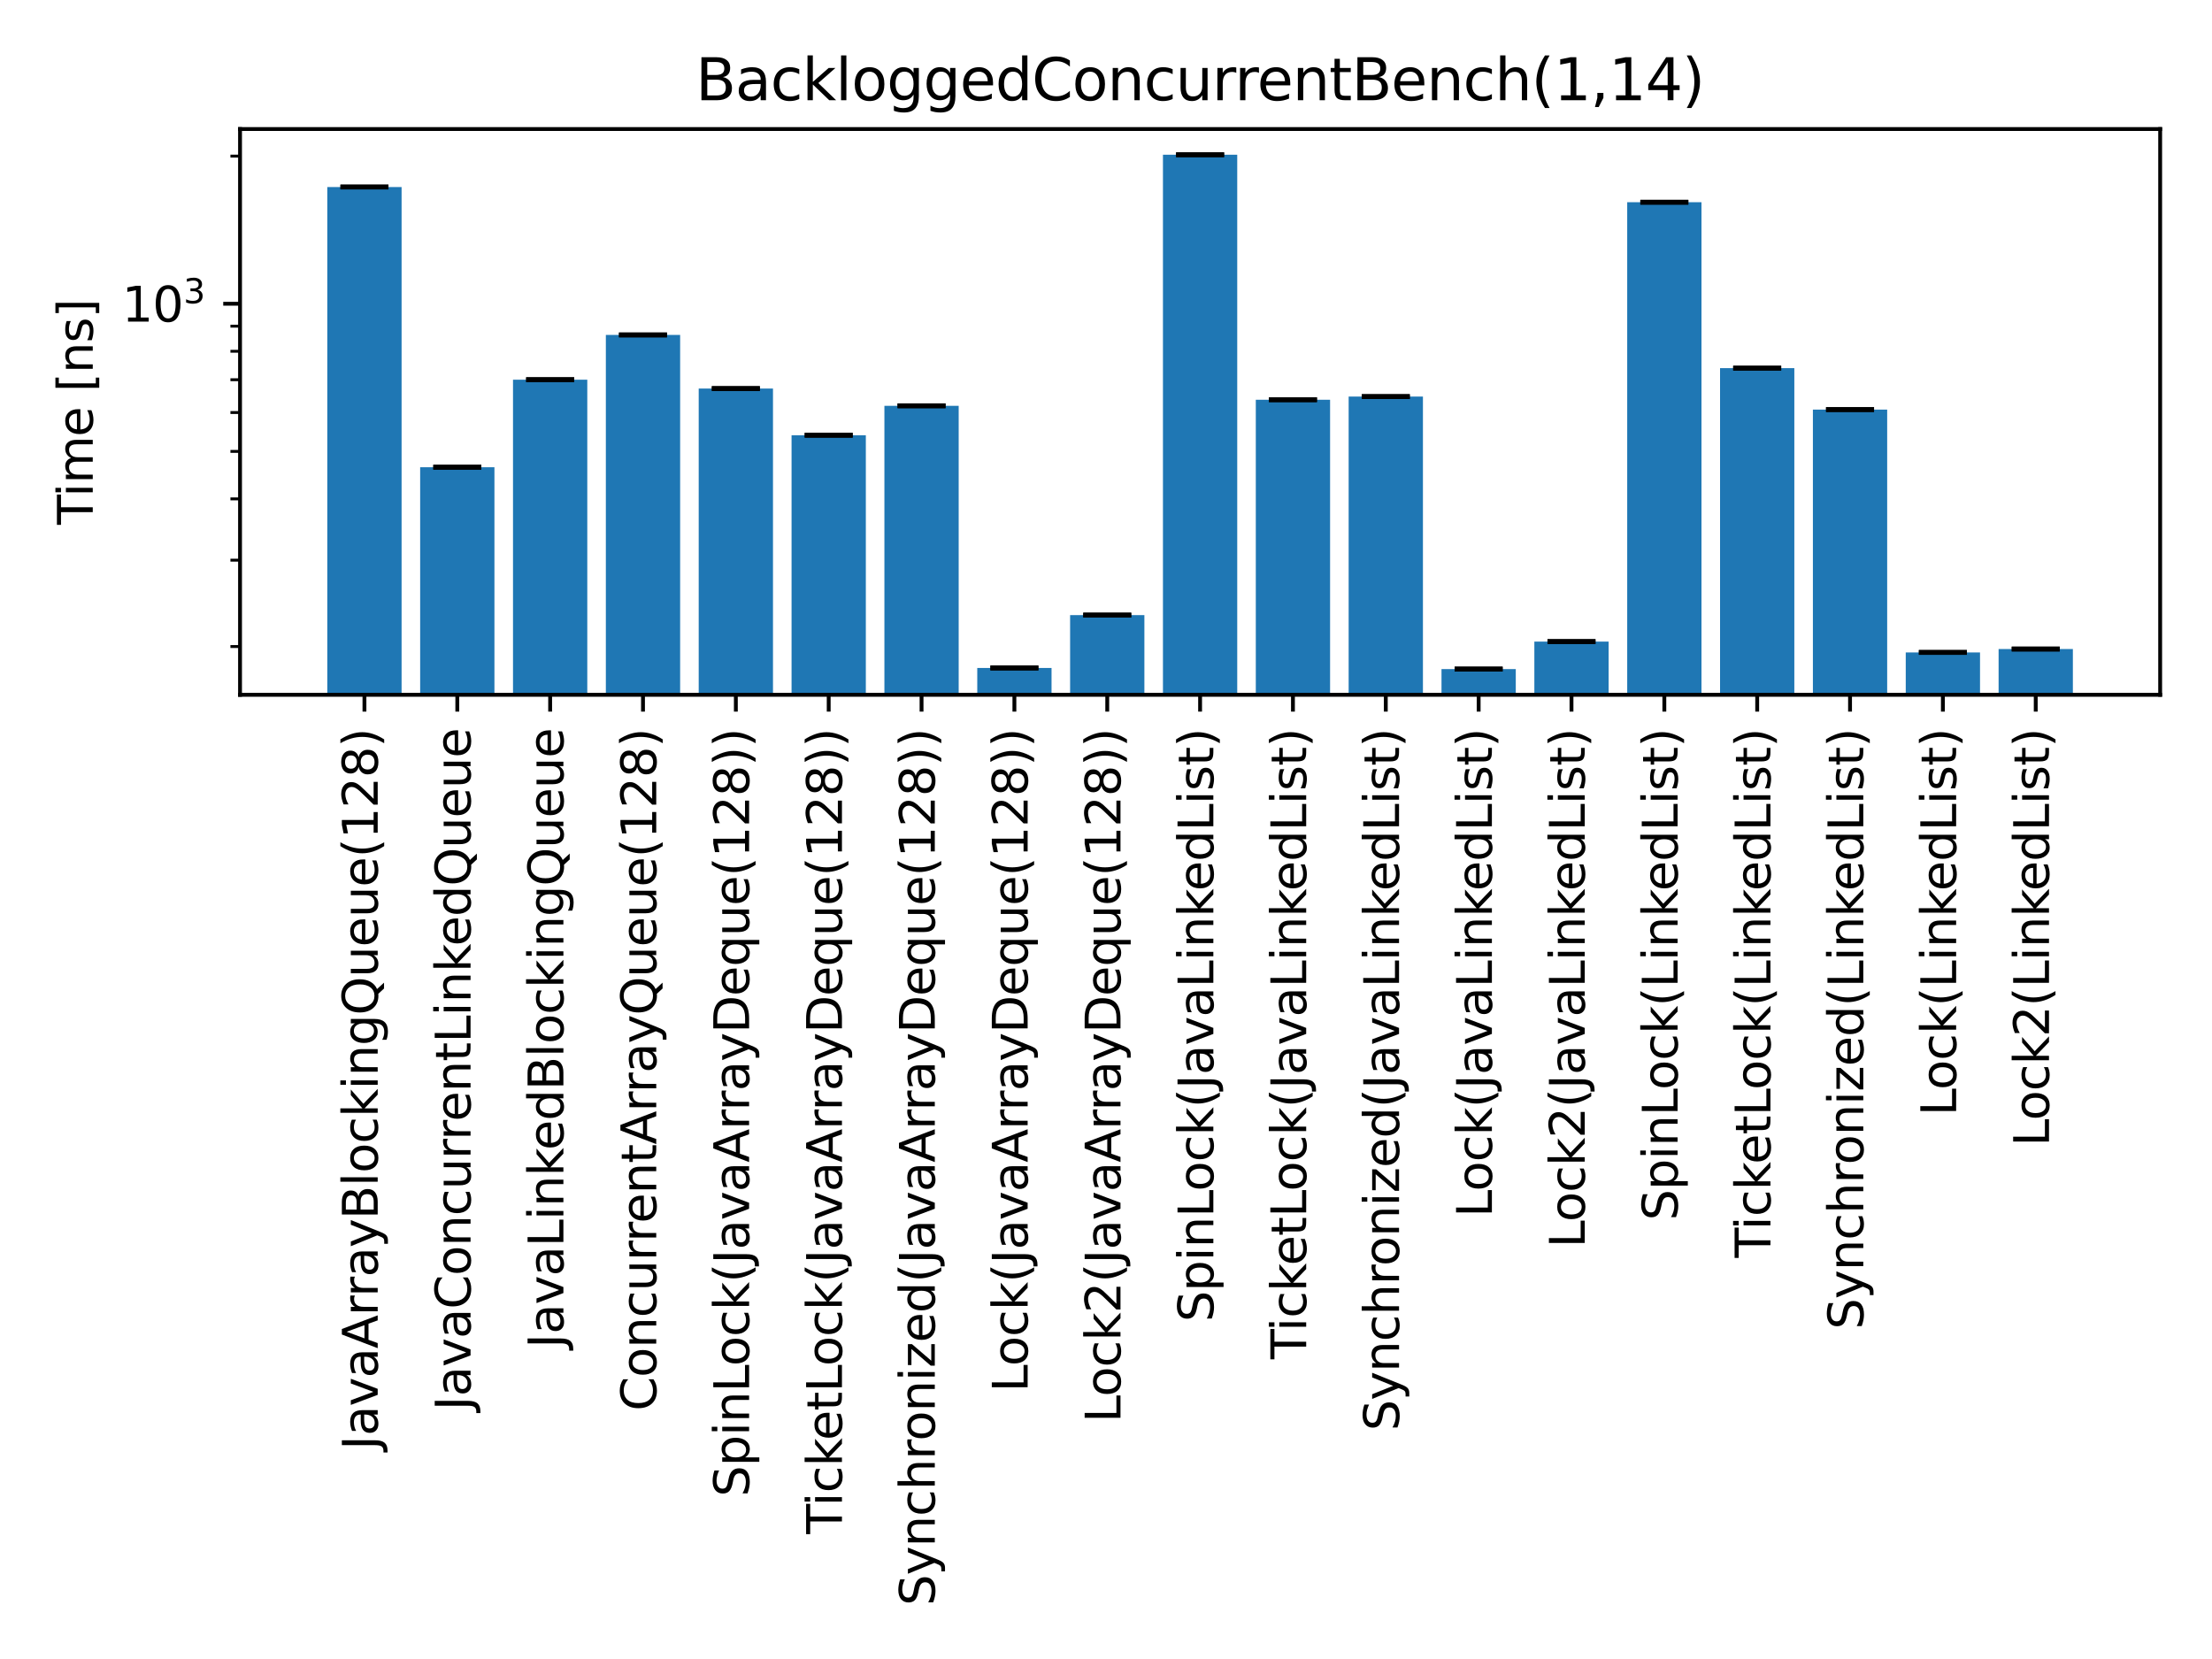 <?xml version="1.0" encoding="utf-8" standalone="no"?>
<!DOCTYPE svg PUBLIC "-//W3C//DTD SVG 1.1//EN"
  "http://www.w3.org/Graphics/SVG/1.1/DTD/svg11.dtd">
<svg xmlns:xlink="http://www.w3.org/1999/xlink" width="460.8pt" height="345.6pt" viewBox="0 0 460.8 345.6" xmlns="http://www.w3.org/2000/svg" version="1.1">
 <defs>
  <style type="text/css">*{stroke-linejoin: round; stroke-linecap: butt}</style>
 </defs>
 <g id="figure_1">
  <g id="patch_1">
   <path d="M 0 345.6 
L 460.8 345.6 
L 460.8 0 
L 0 0 
z
" style="fill: #ffffff"/>
  </g>
  <g id="axes_1">
   <g id="patch_2">
    <path d="M 50.003 144.74 
L 450 144.74 
L 450 26.88 
L 50.003 26.88 
z
" style="fill: #ffffff"/>
   </g>
   <g id="patch_3">
    <path d="M 68.184 102536.828 
L 83.658 102536.828 
L 83.658 38.961 
L 68.184 38.961 
z
" clip-path="url(#pa6abed1a10)" style="fill: #1f77b4"/>
   </g>
   <g id="patch_4">
    <path d="M 87.527 102536.828 
L 103 102536.828 
L 103 97.334 
L 87.527 97.334 
z
" clip-path="url(#pa6abed1a10)" style="fill: #1f77b4"/>
   </g>
   <g id="patch_5">
    <path d="M 106.869 102536.828 
L 122.343 102536.828 
L 122.343 79.099 
L 106.869 79.099 
z
" clip-path="url(#pa6abed1a10)" style="fill: #1f77b4"/>
   </g>
   <g id="patch_6">
    <path d="M 126.211 102536.828 
L 141.685 102536.828 
L 141.685 69.771 
L 126.211 69.771 
z
" clip-path="url(#pa6abed1a10)" style="fill: #1f77b4"/>
   </g>
   <g id="patch_7">
    <path d="M 145.553 102536.828 
L 161.027 102536.828 
L 161.027 80.946 
L 145.553 80.946 
z
" clip-path="url(#pa6abed1a10)" style="fill: #1f77b4"/>
   </g>
   <g id="patch_8">
    <path d="M 164.896 102536.828 
L 180.369 102536.828 
L 180.369 90.671 
L 164.896 90.671 
z
" clip-path="url(#pa6abed1a10)" style="fill: #1f77b4"/>
   </g>
   <g id="patch_9">
    <path d="M 184.238 102536.828 
L 199.712 102536.828 
L 199.712 84.537 
L 184.238 84.537 
z
" clip-path="url(#pa6abed1a10)" style="fill: #1f77b4"/>
   </g>
   <g id="patch_10">
    <path d="M 203.58 102536.828 
L 219.054 102536.828 
L 219.054 139.149 
L 203.58 139.149 
z
" clip-path="url(#pa6abed1a10)" style="fill: #1f77b4"/>
   </g>
   <g id="patch_11">
    <path d="M 222.922 102536.828 
L 238.396 102536.828 
L 238.396 128.135 
L 222.922 128.135 
z
" clip-path="url(#pa6abed1a10)" style="fill: #1f77b4"/>
   </g>
   <g id="patch_12">
    <path d="M 242.264 102536.828 
L 257.738 102536.828 
L 257.738 32.237 
L 242.264 32.237 
z
" clip-path="url(#pa6abed1a10)" style="fill: #1f77b4"/>
   </g>
   <g id="patch_13">
    <path d="M 261.607 102536.828 
L 277.08 102536.828 
L 277.08 83.273 
L 261.607 83.273 
z
" clip-path="url(#pa6abed1a10)" style="fill: #1f77b4"/>
   </g>
   <g id="patch_14">
    <path d="M 280.949 102536.828 
L 296.423 102536.828 
L 296.423 82.618 
L 280.949 82.618 
z
" clip-path="url(#pa6abed1a10)" style="fill: #1f77b4"/>
   </g>
   <g id="patch_15">
    <path d="M 300.291 102536.828 
L 315.765 102536.828 
L 315.765 139.383 
L 300.291 139.383 
z
" clip-path="url(#pa6abed1a10)" style="fill: #1f77b4"/>
   </g>
   <g id="patch_16">
    <path d="M 319.633 102536.828 
L 335.107 102536.828 
L 335.107 133.653 
L 319.633 133.653 
z
" clip-path="url(#pa6abed1a10)" style="fill: #1f77b4"/>
   </g>
   <g id="patch_17">
    <path d="M 338.976 102536.828 
L 354.449 102536.828 
L 354.449 42.126 
L 338.976 42.126 
z
" clip-path="url(#pa6abed1a10)" style="fill: #1f77b4"/>
   </g>
   <g id="patch_18">
    <path d="M 358.318 102536.828 
L 373.792 102536.828 
L 373.792 76.695 
L 358.318 76.695 
z
" clip-path="url(#pa6abed1a10)" style="fill: #1f77b4"/>
   </g>
   <g id="patch_19">
    <path d="M 377.66 102536.828 
L 393.134 102536.828 
L 393.134 85.326 
L 377.66 85.326 
z
" clip-path="url(#pa6abed1a10)" style="fill: #1f77b4"/>
   </g>
   <g id="patch_20">
    <path d="M 397.002 102536.828 
L 412.476 102536.828 
L 412.476 135.912 
L 397.002 135.912 
z
" clip-path="url(#pa6abed1a10)" style="fill: #1f77b4"/>
   </g>
   <g id="patch_21">
    <path d="M 416.345 102536.828 
L 431.818 102536.828 
L 431.818 135.206 
L 416.345 135.206 
z
" clip-path="url(#pa6abed1a10)" style="fill: #1f77b4"/>
   </g>
   <g id="matplotlib.axis_1">
    <g id="xtick_1">
     <g id="line2d_1">
      <defs>
       <path id="mef8ee124d5" d="M 0 0 
L 0 3.5 
" style="stroke: #000000; stroke-width: 0.8"/>
      </defs>
      <g>
       <use xlink:href="#mef8ee124d5" x="75.921" y="144.74" style="stroke: #000000; stroke-width: 0.8"/>
      </g>
     </g>
     <g id="text_1">
      <!-- JavaArrayBlockingQueue(128) -->
      <g transform="translate(78.681 302.054) rotate(-90) scale(0.1 -0.1)">
       <defs>
        <path id="DejaVuSans-4a" d="M 628 4666 
L 1259 4666 
L 1259 325 
Q 1259 -519 939 -900 
Q 619 -1281 -91 -1281 
L -331 -1281 
L -331 -750 
L -134 -750 
Q 284 -750 456 -515 
Q 628 -281 628 325 
L 628 4666 
z
" transform="scale(0.016)"/>
        <path id="DejaVuSans-61" d="M 2194 1759 
Q 1497 1759 1228 1600 
Q 959 1441 959 1056 
Q 959 750 1161 570 
Q 1363 391 1709 391 
Q 2188 391 2477 730 
Q 2766 1069 2766 1631 
L 2766 1759 
L 2194 1759 
z
M 3341 1997 
L 3341 0 
L 2766 0 
L 2766 531 
Q 2569 213 2275 61 
Q 1981 -91 1556 -91 
Q 1019 -91 701 211 
Q 384 513 384 1019 
Q 384 1609 779 1909 
Q 1175 2209 1959 2209 
L 2766 2209 
L 2766 2266 
Q 2766 2663 2505 2880 
Q 2244 3097 1772 3097 
Q 1472 3097 1187 3025 
Q 903 2953 641 2809 
L 641 3341 
Q 956 3463 1253 3523 
Q 1550 3584 1831 3584 
Q 2591 3584 2966 3190 
Q 3341 2797 3341 1997 
z
" transform="scale(0.016)"/>
        <path id="DejaVuSans-76" d="M 191 3500 
L 800 3500 
L 1894 563 
L 2988 3500 
L 3597 3500 
L 2284 0 
L 1503 0 
L 191 3500 
z
" transform="scale(0.016)"/>
        <path id="DejaVuSans-41" d="M 2188 4044 
L 1331 1722 
L 3047 1722 
L 2188 4044 
z
M 1831 4666 
L 2547 4666 
L 4325 0 
L 3669 0 
L 3244 1197 
L 1141 1197 
L 716 0 
L 50 0 
L 1831 4666 
z
" transform="scale(0.016)"/>
        <path id="DejaVuSans-72" d="M 2631 2963 
Q 2534 3019 2420 3045 
Q 2306 3072 2169 3072 
Q 1681 3072 1420 2755 
Q 1159 2438 1159 1844 
L 1159 0 
L 581 0 
L 581 3500 
L 1159 3500 
L 1159 2956 
Q 1341 3275 1631 3429 
Q 1922 3584 2338 3584 
Q 2397 3584 2469 3576 
Q 2541 3569 2628 3553 
L 2631 2963 
z
" transform="scale(0.016)"/>
        <path id="DejaVuSans-79" d="M 2059 -325 
Q 1816 -950 1584 -1140 
Q 1353 -1331 966 -1331 
L 506 -1331 
L 506 -850 
L 844 -850 
Q 1081 -850 1212 -737 
Q 1344 -625 1503 -206 
L 1606 56 
L 191 3500 
L 800 3500 
L 1894 763 
L 2988 3500 
L 3597 3500 
L 2059 -325 
z
" transform="scale(0.016)"/>
        <path id="DejaVuSans-42" d="M 1259 2228 
L 1259 519 
L 2272 519 
Q 2781 519 3026 730 
Q 3272 941 3272 1375 
Q 3272 1813 3026 2020 
Q 2781 2228 2272 2228 
L 1259 2228 
z
M 1259 4147 
L 1259 2741 
L 2194 2741 
Q 2656 2741 2882 2914 
Q 3109 3088 3109 3444 
Q 3109 3797 2882 3972 
Q 2656 4147 2194 4147 
L 1259 4147 
z
M 628 4666 
L 2241 4666 
Q 2963 4666 3353 4366 
Q 3744 4066 3744 3513 
Q 3744 3084 3544 2831 
Q 3344 2578 2956 2516 
Q 3422 2416 3680 2098 
Q 3938 1781 3938 1306 
Q 3938 681 3513 340 
Q 3088 0 2303 0 
L 628 0 
L 628 4666 
z
" transform="scale(0.016)"/>
        <path id="DejaVuSans-6c" d="M 603 4863 
L 1178 4863 
L 1178 0 
L 603 0 
L 603 4863 
z
" transform="scale(0.016)"/>
        <path id="DejaVuSans-6f" d="M 1959 3097 
Q 1497 3097 1228 2736 
Q 959 2375 959 1747 
Q 959 1119 1226 758 
Q 1494 397 1959 397 
Q 2419 397 2687 759 
Q 2956 1122 2956 1747 
Q 2956 2369 2687 2733 
Q 2419 3097 1959 3097 
z
M 1959 3584 
Q 2709 3584 3137 3096 
Q 3566 2609 3566 1747 
Q 3566 888 3137 398 
Q 2709 -91 1959 -91 
Q 1206 -91 779 398 
Q 353 888 353 1747 
Q 353 2609 779 3096 
Q 1206 3584 1959 3584 
z
" transform="scale(0.016)"/>
        <path id="DejaVuSans-63" d="M 3122 3366 
L 3122 2828 
Q 2878 2963 2633 3030 
Q 2388 3097 2138 3097 
Q 1578 3097 1268 2742 
Q 959 2388 959 1747 
Q 959 1106 1268 751 
Q 1578 397 2138 397 
Q 2388 397 2633 464 
Q 2878 531 3122 666 
L 3122 134 
Q 2881 22 2623 -34 
Q 2366 -91 2075 -91 
Q 1284 -91 818 406 
Q 353 903 353 1747 
Q 353 2603 823 3093 
Q 1294 3584 2113 3584 
Q 2378 3584 2631 3529 
Q 2884 3475 3122 3366 
z
" transform="scale(0.016)"/>
        <path id="DejaVuSans-6b" d="M 581 4863 
L 1159 4863 
L 1159 1991 
L 2875 3500 
L 3609 3500 
L 1753 1863 
L 3688 0 
L 2938 0 
L 1159 1709 
L 1159 0 
L 581 0 
L 581 4863 
z
" transform="scale(0.016)"/>
        <path id="DejaVuSans-69" d="M 603 3500 
L 1178 3500 
L 1178 0 
L 603 0 
L 603 3500 
z
M 603 4863 
L 1178 4863 
L 1178 4134 
L 603 4134 
L 603 4863 
z
" transform="scale(0.016)"/>
        <path id="DejaVuSans-6e" d="M 3513 2113 
L 3513 0 
L 2938 0 
L 2938 2094 
Q 2938 2591 2744 2837 
Q 2550 3084 2163 3084 
Q 1697 3084 1428 2787 
Q 1159 2491 1159 1978 
L 1159 0 
L 581 0 
L 581 3500 
L 1159 3500 
L 1159 2956 
Q 1366 3272 1645 3428 
Q 1925 3584 2291 3584 
Q 2894 3584 3203 3211 
Q 3513 2838 3513 2113 
z
" transform="scale(0.016)"/>
        <path id="DejaVuSans-67" d="M 2906 1791 
Q 2906 2416 2648 2759 
Q 2391 3103 1925 3103 
Q 1463 3103 1205 2759 
Q 947 2416 947 1791 
Q 947 1169 1205 825 
Q 1463 481 1925 481 
Q 2391 481 2648 825 
Q 2906 1169 2906 1791 
z
M 3481 434 
Q 3481 -459 3084 -895 
Q 2688 -1331 1869 -1331 
Q 1566 -1331 1297 -1286 
Q 1028 -1241 775 -1147 
L 775 -588 
Q 1028 -725 1275 -790 
Q 1522 -856 1778 -856 
Q 2344 -856 2625 -561 
Q 2906 -266 2906 331 
L 2906 616 
Q 2728 306 2450 153 
Q 2172 0 1784 0 
Q 1141 0 747 490 
Q 353 981 353 1791 
Q 353 2603 747 3093 
Q 1141 3584 1784 3584 
Q 2172 3584 2450 3431 
Q 2728 3278 2906 2969 
L 2906 3500 
L 3481 3500 
L 3481 434 
z
" transform="scale(0.016)"/>
        <path id="DejaVuSans-51" d="M 2522 4238 
Q 1834 4238 1429 3725 
Q 1025 3213 1025 2328 
Q 1025 1447 1429 934 
Q 1834 422 2522 422 
Q 3209 422 3611 934 
Q 4013 1447 4013 2328 
Q 4013 3213 3611 3725 
Q 3209 4238 2522 4238 
z
M 3406 84 
L 4238 -825 
L 3475 -825 
L 2784 -78 
Q 2681 -84 2626 -87 
Q 2572 -91 2522 -91 
Q 1538 -91 948 567 
Q 359 1225 359 2328 
Q 359 3434 948 4092 
Q 1538 4750 2522 4750 
Q 3503 4750 4090 4092 
Q 4678 3434 4678 2328 
Q 4678 1516 4351 937 
Q 4025 359 3406 84 
z
" transform="scale(0.016)"/>
        <path id="DejaVuSans-75" d="M 544 1381 
L 544 3500 
L 1119 3500 
L 1119 1403 
Q 1119 906 1312 657 
Q 1506 409 1894 409 
Q 2359 409 2629 706 
Q 2900 1003 2900 1516 
L 2900 3500 
L 3475 3500 
L 3475 0 
L 2900 0 
L 2900 538 
Q 2691 219 2414 64 
Q 2138 -91 1772 -91 
Q 1169 -91 856 284 
Q 544 659 544 1381 
z
M 1991 3584 
L 1991 3584 
z
" transform="scale(0.016)"/>
        <path id="DejaVuSans-65" d="M 3597 1894 
L 3597 1613 
L 953 1613 
Q 991 1019 1311 708 
Q 1631 397 2203 397 
Q 2534 397 2845 478 
Q 3156 559 3463 722 
L 3463 178 
Q 3153 47 2828 -22 
Q 2503 -91 2169 -91 
Q 1331 -91 842 396 
Q 353 884 353 1716 
Q 353 2575 817 3079 
Q 1281 3584 2069 3584 
Q 2775 3584 3186 3129 
Q 3597 2675 3597 1894 
z
M 3022 2063 
Q 3016 2534 2758 2815 
Q 2500 3097 2075 3097 
Q 1594 3097 1305 2825 
Q 1016 2553 972 2059 
L 3022 2063 
z
" transform="scale(0.016)"/>
        <path id="DejaVuSans-28" d="M 1984 4856 
Q 1566 4138 1362 3434 
Q 1159 2731 1159 2009 
Q 1159 1288 1364 580 
Q 1569 -128 1984 -844 
L 1484 -844 
Q 1016 -109 783 600 
Q 550 1309 550 2009 
Q 550 2706 781 3412 
Q 1013 4119 1484 4856 
L 1984 4856 
z
" transform="scale(0.016)"/>
        <path id="DejaVuSans-31" d="M 794 531 
L 1825 531 
L 1825 4091 
L 703 3866 
L 703 4441 
L 1819 4666 
L 2450 4666 
L 2450 531 
L 3481 531 
L 3481 0 
L 794 0 
L 794 531 
z
" transform="scale(0.016)"/>
        <path id="DejaVuSans-32" d="M 1228 531 
L 3431 531 
L 3431 0 
L 469 0 
L 469 531 
Q 828 903 1448 1529 
Q 2069 2156 2228 2338 
Q 2531 2678 2651 2914 
Q 2772 3150 2772 3378 
Q 2772 3750 2511 3984 
Q 2250 4219 1831 4219 
Q 1534 4219 1204 4116 
Q 875 4013 500 3803 
L 500 4441 
Q 881 4594 1212 4672 
Q 1544 4750 1819 4750 
Q 2544 4750 2975 4387 
Q 3406 4025 3406 3419 
Q 3406 3131 3298 2873 
Q 3191 2616 2906 2266 
Q 2828 2175 2409 1742 
Q 1991 1309 1228 531 
z
" transform="scale(0.016)"/>
        <path id="DejaVuSans-38" d="M 2034 2216 
Q 1584 2216 1326 1975 
Q 1069 1734 1069 1313 
Q 1069 891 1326 650 
Q 1584 409 2034 409 
Q 2484 409 2743 651 
Q 3003 894 3003 1313 
Q 3003 1734 2745 1975 
Q 2488 2216 2034 2216 
z
M 1403 2484 
Q 997 2584 770 2862 
Q 544 3141 544 3541 
Q 544 4100 942 4425 
Q 1341 4750 2034 4750 
Q 2731 4750 3128 4425 
Q 3525 4100 3525 3541 
Q 3525 3141 3298 2862 
Q 3072 2584 2669 2484 
Q 3125 2378 3379 2068 
Q 3634 1759 3634 1313 
Q 3634 634 3220 271 
Q 2806 -91 2034 -91 
Q 1263 -91 848 271 
Q 434 634 434 1313 
Q 434 1759 690 2068 
Q 947 2378 1403 2484 
z
M 1172 3481 
Q 1172 3119 1398 2916 
Q 1625 2713 2034 2713 
Q 2441 2713 2670 2916 
Q 2900 3119 2900 3481 
Q 2900 3844 2670 4047 
Q 2441 4250 2034 4250 
Q 1625 4250 1398 4047 
Q 1172 3844 1172 3481 
z
" transform="scale(0.016)"/>
        <path id="DejaVuSans-29" d="M 513 4856 
L 1013 4856 
Q 1481 4119 1714 3412 
Q 1947 2706 1947 2009 
Q 1947 1309 1714 600 
Q 1481 -109 1013 -844 
L 513 -844 
Q 928 -128 1133 580 
Q 1338 1288 1338 2009 
Q 1338 2731 1133 3434 
Q 928 4138 513 4856 
z
" transform="scale(0.016)"/>
       </defs>
       <use xlink:href="#DejaVuSans-4a"/>
       <use xlink:href="#DejaVuSans-61" transform="translate(29.492 0)"/>
       <use xlink:href="#DejaVuSans-76" transform="translate(90.771 0)"/>
       <use xlink:href="#DejaVuSans-61" transform="translate(149.951 0)"/>
       <use xlink:href="#DejaVuSans-41" transform="translate(211.23 0)"/>
       <use xlink:href="#DejaVuSans-72" transform="translate(279.639 0)"/>
       <use xlink:href="#DejaVuSans-72" transform="translate(319.002 0)"/>
       <use xlink:href="#DejaVuSans-61" transform="translate(360.115 0)"/>
       <use xlink:href="#DejaVuSans-79" transform="translate(421.395 0)"/>
       <use xlink:href="#DejaVuSans-42" transform="translate(480.574 0)"/>
       <use xlink:href="#DejaVuSans-6c" transform="translate(549.178 0)"/>
       <use xlink:href="#DejaVuSans-6f" transform="translate(576.961 0)"/>
       <use xlink:href="#DejaVuSans-63" transform="translate(638.143 0)"/>
       <use xlink:href="#DejaVuSans-6b" transform="translate(693.123 0)"/>
       <use xlink:href="#DejaVuSans-69" transform="translate(751.033 0)"/>
       <use xlink:href="#DejaVuSans-6e" transform="translate(778.816 0)"/>
       <use xlink:href="#DejaVuSans-67" transform="translate(842.195 0)"/>
       <use xlink:href="#DejaVuSans-51" transform="translate(905.672 0)"/>
       <use xlink:href="#DejaVuSans-75" transform="translate(984.383 0)"/>
       <use xlink:href="#DejaVuSans-65" transform="translate(1047.762 0)"/>
       <use xlink:href="#DejaVuSans-75" transform="translate(1109.285 0)"/>
       <use xlink:href="#DejaVuSans-65" transform="translate(1172.664 0)"/>
       <use xlink:href="#DejaVuSans-28" transform="translate(1234.188 0)"/>
       <use xlink:href="#DejaVuSans-31" transform="translate(1273.201 0)"/>
       <use xlink:href="#DejaVuSans-32" transform="translate(1336.824 0)"/>
       <use xlink:href="#DejaVuSans-38" transform="translate(1400.447 0)"/>
       <use xlink:href="#DejaVuSans-29" transform="translate(1464.07 0)"/>
      </g>
     </g>
    </g>
    <g id="xtick_2">
     <g id="line2d_2">
      <g>
       <use xlink:href="#mef8ee124d5" x="95.264" y="144.74" style="stroke: #000000; stroke-width: 0.8"/>
      </g>
     </g>
     <g id="text_2">
      <!-- JavaConcurrentLinkedQueue -->
      <g transform="translate(98.023 293.843) rotate(-90) scale(0.1 -0.1)">
       <defs>
        <path id="DejaVuSans-43" d="M 4122 4306 
L 4122 3641 
Q 3803 3938 3442 4084 
Q 3081 4231 2675 4231 
Q 1875 4231 1450 3742 
Q 1025 3253 1025 2328 
Q 1025 1406 1450 917 
Q 1875 428 2675 428 
Q 3081 428 3442 575 
Q 3803 722 4122 1019 
L 4122 359 
Q 3791 134 3420 21 
Q 3050 -91 2638 -91 
Q 1578 -91 968 557 
Q 359 1206 359 2328 
Q 359 3453 968 4101 
Q 1578 4750 2638 4750 
Q 3056 4750 3426 4639 
Q 3797 4528 4122 4306 
z
" transform="scale(0.016)"/>
        <path id="DejaVuSans-74" d="M 1172 4494 
L 1172 3500 
L 2356 3500 
L 2356 3053 
L 1172 3053 
L 1172 1153 
Q 1172 725 1289 603 
Q 1406 481 1766 481 
L 2356 481 
L 2356 0 
L 1766 0 
Q 1100 0 847 248 
Q 594 497 594 1153 
L 594 3053 
L 172 3053 
L 172 3500 
L 594 3500 
L 594 4494 
L 1172 4494 
z
" transform="scale(0.016)"/>
        <path id="DejaVuSans-4c" d="M 628 4666 
L 1259 4666 
L 1259 531 
L 3531 531 
L 3531 0 
L 628 0 
L 628 4666 
z
" transform="scale(0.016)"/>
        <path id="DejaVuSans-64" d="M 2906 2969 
L 2906 4863 
L 3481 4863 
L 3481 0 
L 2906 0 
L 2906 525 
Q 2725 213 2448 61 
Q 2172 -91 1784 -91 
Q 1150 -91 751 415 
Q 353 922 353 1747 
Q 353 2572 751 3078 
Q 1150 3584 1784 3584 
Q 2172 3584 2448 3432 
Q 2725 3281 2906 2969 
z
M 947 1747 
Q 947 1113 1208 752 
Q 1469 391 1925 391 
Q 2381 391 2643 752 
Q 2906 1113 2906 1747 
Q 2906 2381 2643 2742 
Q 2381 3103 1925 3103 
Q 1469 3103 1208 2742 
Q 947 2381 947 1747 
z
" transform="scale(0.016)"/>
       </defs>
       <use xlink:href="#DejaVuSans-4a"/>
       <use xlink:href="#DejaVuSans-61" transform="translate(29.492 0)"/>
       <use xlink:href="#DejaVuSans-76" transform="translate(90.771 0)"/>
       <use xlink:href="#DejaVuSans-61" transform="translate(149.951 0)"/>
       <use xlink:href="#DejaVuSans-43" transform="translate(211.23 0)"/>
       <use xlink:href="#DejaVuSans-6f" transform="translate(281.055 0)"/>
       <use xlink:href="#DejaVuSans-6e" transform="translate(342.236 0)"/>
       <use xlink:href="#DejaVuSans-63" transform="translate(405.615 0)"/>
       <use xlink:href="#DejaVuSans-75" transform="translate(460.596 0)"/>
       <use xlink:href="#DejaVuSans-72" transform="translate(523.975 0)"/>
       <use xlink:href="#DejaVuSans-72" transform="translate(563.338 0)"/>
       <use xlink:href="#DejaVuSans-65" transform="translate(602.201 0)"/>
       <use xlink:href="#DejaVuSans-6e" transform="translate(663.725 0)"/>
       <use xlink:href="#DejaVuSans-74" transform="translate(727.104 0)"/>
       <use xlink:href="#DejaVuSans-4c" transform="translate(766.312 0)"/>
       <use xlink:href="#DejaVuSans-69" transform="translate(822.025 0)"/>
       <use xlink:href="#DejaVuSans-6e" transform="translate(849.809 0)"/>
       <use xlink:href="#DejaVuSans-6b" transform="translate(913.188 0)"/>
       <use xlink:href="#DejaVuSans-65" transform="translate(967.473 0)"/>
       <use xlink:href="#DejaVuSans-64" transform="translate(1028.996 0)"/>
       <use xlink:href="#DejaVuSans-51" transform="translate(1092.473 0)"/>
       <use xlink:href="#DejaVuSans-75" transform="translate(1171.184 0)"/>
       <use xlink:href="#DejaVuSans-65" transform="translate(1234.562 0)"/>
       <use xlink:href="#DejaVuSans-75" transform="translate(1296.086 0)"/>
       <use xlink:href="#DejaVuSans-65" transform="translate(1359.465 0)"/>
      </g>
     </g>
    </g>
    <g id="xtick_3">
     <g id="line2d_3">
      <g>
       <use xlink:href="#mef8ee124d5" x="114.606" y="144.74" style="stroke: #000000; stroke-width: 0.8"/>
      </g>
     </g>
     <g id="text_3">
      <!-- JavaLinkedBlockingQueue -->
      <g transform="translate(117.365 280.846) rotate(-90) scale(0.1 -0.1)">
       <use xlink:href="#DejaVuSans-4a"/>
       <use xlink:href="#DejaVuSans-61" transform="translate(29.492 0)"/>
       <use xlink:href="#DejaVuSans-76" transform="translate(90.771 0)"/>
       <use xlink:href="#DejaVuSans-61" transform="translate(149.951 0)"/>
       <use xlink:href="#DejaVuSans-4c" transform="translate(211.23 0)"/>
       <use xlink:href="#DejaVuSans-69" transform="translate(266.943 0)"/>
       <use xlink:href="#DejaVuSans-6e" transform="translate(294.727 0)"/>
       <use xlink:href="#DejaVuSans-6b" transform="translate(358.105 0)"/>
       <use xlink:href="#DejaVuSans-65" transform="translate(412.391 0)"/>
       <use xlink:href="#DejaVuSans-64" transform="translate(473.914 0)"/>
       <use xlink:href="#DejaVuSans-42" transform="translate(537.391 0)"/>
       <use xlink:href="#DejaVuSans-6c" transform="translate(605.994 0)"/>
       <use xlink:href="#DejaVuSans-6f" transform="translate(633.777 0)"/>
       <use xlink:href="#DejaVuSans-63" transform="translate(694.959 0)"/>
       <use xlink:href="#DejaVuSans-6b" transform="translate(749.939 0)"/>
       <use xlink:href="#DejaVuSans-69" transform="translate(807.85 0)"/>
       <use xlink:href="#DejaVuSans-6e" transform="translate(835.633 0)"/>
       <use xlink:href="#DejaVuSans-67" transform="translate(899.012 0)"/>
       <use xlink:href="#DejaVuSans-51" transform="translate(962.488 0)"/>
       <use xlink:href="#DejaVuSans-75" transform="translate(1041.199 0)"/>
       <use xlink:href="#DejaVuSans-65" transform="translate(1104.578 0)"/>
       <use xlink:href="#DejaVuSans-75" transform="translate(1166.102 0)"/>
       <use xlink:href="#DejaVuSans-65" transform="translate(1229.48 0)"/>
      </g>
     </g>
    </g>
    <g id="xtick_4">
     <g id="line2d_4">
      <g>
       <use xlink:href="#mef8ee124d5" x="133.948" y="144.74" style="stroke: #000000; stroke-width: 0.8"/>
      </g>
     </g>
     <g id="text_4">
      <!-- ConcurrentArrayQueue(128) -->
      <g transform="translate(136.707 293.926) rotate(-90) scale(0.1 -0.1)">
       <use xlink:href="#DejaVuSans-43"/>
       <use xlink:href="#DejaVuSans-6f" transform="translate(69.824 0)"/>
       <use xlink:href="#DejaVuSans-6e" transform="translate(131.006 0)"/>
       <use xlink:href="#DejaVuSans-63" transform="translate(194.385 0)"/>
       <use xlink:href="#DejaVuSans-75" transform="translate(249.365 0)"/>
       <use xlink:href="#DejaVuSans-72" transform="translate(312.744 0)"/>
       <use xlink:href="#DejaVuSans-72" transform="translate(352.107 0)"/>
       <use xlink:href="#DejaVuSans-65" transform="translate(390.971 0)"/>
       <use xlink:href="#DejaVuSans-6e" transform="translate(452.494 0)"/>
       <use xlink:href="#DejaVuSans-74" transform="translate(515.873 0)"/>
       <use xlink:href="#DejaVuSans-41" transform="translate(555.082 0)"/>
       <use xlink:href="#DejaVuSans-72" transform="translate(623.49 0)"/>
       <use xlink:href="#DejaVuSans-72" transform="translate(662.854 0)"/>
       <use xlink:href="#DejaVuSans-61" transform="translate(703.967 0)"/>
       <use xlink:href="#DejaVuSans-79" transform="translate(765.246 0)"/>
       <use xlink:href="#DejaVuSans-51" transform="translate(824.426 0)"/>
       <use xlink:href="#DejaVuSans-75" transform="translate(903.137 0)"/>
       <use xlink:href="#DejaVuSans-65" transform="translate(966.516 0)"/>
       <use xlink:href="#DejaVuSans-75" transform="translate(1028.039 0)"/>
       <use xlink:href="#DejaVuSans-65" transform="translate(1091.418 0)"/>
       <use xlink:href="#DejaVuSans-28" transform="translate(1152.941 0)"/>
       <use xlink:href="#DejaVuSans-31" transform="translate(1191.955 0)"/>
       <use xlink:href="#DejaVuSans-32" transform="translate(1255.578 0)"/>
       <use xlink:href="#DejaVuSans-38" transform="translate(1319.201 0)"/>
       <use xlink:href="#DejaVuSans-29" transform="translate(1382.824 0)"/>
      </g>
     </g>
    </g>
    <g id="xtick_5">
     <g id="line2d_5">
      <g>
       <use xlink:href="#mef8ee124d5" x="153.29" y="144.74" style="stroke: #000000; stroke-width: 0.8"/>
      </g>
     </g>
     <g id="text_5">
      <!-- SpinLock(JavaArrayDeque(128)) -->
      <g transform="translate(156.05 311.803) rotate(-90) scale(0.1 -0.1)">
       <defs>
        <path id="DejaVuSans-53" d="M 3425 4513 
L 3425 3897 
Q 3066 4069 2747 4153 
Q 2428 4238 2131 4238 
Q 1616 4238 1336 4038 
Q 1056 3838 1056 3469 
Q 1056 3159 1242 3001 
Q 1428 2844 1947 2747 
L 2328 2669 
Q 3034 2534 3370 2195 
Q 3706 1856 3706 1288 
Q 3706 609 3251 259 
Q 2797 -91 1919 -91 
Q 1588 -91 1214 -16 
Q 841 59 441 206 
L 441 856 
Q 825 641 1194 531 
Q 1563 422 1919 422 
Q 2459 422 2753 634 
Q 3047 847 3047 1241 
Q 3047 1584 2836 1778 
Q 2625 1972 2144 2069 
L 1759 2144 
Q 1053 2284 737 2584 
Q 422 2884 422 3419 
Q 422 4038 858 4394 
Q 1294 4750 2059 4750 
Q 2388 4750 2728 4690 
Q 3069 4631 3425 4513 
z
" transform="scale(0.016)"/>
        <path id="DejaVuSans-70" d="M 1159 525 
L 1159 -1331 
L 581 -1331 
L 581 3500 
L 1159 3500 
L 1159 2969 
Q 1341 3281 1617 3432 
Q 1894 3584 2278 3584 
Q 2916 3584 3314 3078 
Q 3713 2572 3713 1747 
Q 3713 922 3314 415 
Q 2916 -91 2278 -91 
Q 1894 -91 1617 61 
Q 1341 213 1159 525 
z
M 3116 1747 
Q 3116 2381 2855 2742 
Q 2594 3103 2138 3103 
Q 1681 3103 1420 2742 
Q 1159 2381 1159 1747 
Q 1159 1113 1420 752 
Q 1681 391 2138 391 
Q 2594 391 2855 752 
Q 3116 1113 3116 1747 
z
" transform="scale(0.016)"/>
        <path id="DejaVuSans-44" d="M 1259 4147 
L 1259 519 
L 2022 519 
Q 2988 519 3436 956 
Q 3884 1394 3884 2338 
Q 3884 3275 3436 3711 
Q 2988 4147 2022 4147 
L 1259 4147 
z
M 628 4666 
L 1925 4666 
Q 3281 4666 3915 4102 
Q 4550 3538 4550 2338 
Q 4550 1131 3912 565 
Q 3275 0 1925 0 
L 628 0 
L 628 4666 
z
" transform="scale(0.016)"/>
        <path id="DejaVuSans-71" d="M 947 1747 
Q 947 1113 1208 752 
Q 1469 391 1925 391 
Q 2381 391 2643 752 
Q 2906 1113 2906 1747 
Q 2906 2381 2643 2742 
Q 2381 3103 1925 3103 
Q 1469 3103 1208 2742 
Q 947 2381 947 1747 
z
M 2906 525 
Q 2725 213 2448 61 
Q 2172 -91 1784 -91 
Q 1150 -91 751 415 
Q 353 922 353 1747 
Q 353 2572 751 3078 
Q 1150 3584 1784 3584 
Q 2172 3584 2448 3432 
Q 2725 3281 2906 2969 
L 2906 3500 
L 3481 3500 
L 3481 -1331 
L 2906 -1331 
L 2906 525 
z
" transform="scale(0.016)"/>
       </defs>
       <use xlink:href="#DejaVuSans-53"/>
       <use xlink:href="#DejaVuSans-70" transform="translate(63.477 0)"/>
       <use xlink:href="#DejaVuSans-69" transform="translate(126.953 0)"/>
       <use xlink:href="#DejaVuSans-6e" transform="translate(154.736 0)"/>
       <use xlink:href="#DejaVuSans-4c" transform="translate(218.115 0)"/>
       <use xlink:href="#DejaVuSans-6f" transform="translate(272.078 0)"/>
       <use xlink:href="#DejaVuSans-63" transform="translate(333.26 0)"/>
       <use xlink:href="#DejaVuSans-6b" transform="translate(388.24 0)"/>
       <use xlink:href="#DejaVuSans-28" transform="translate(446.15 0)"/>
       <use xlink:href="#DejaVuSans-4a" transform="translate(485.164 0)"/>
       <use xlink:href="#DejaVuSans-61" transform="translate(514.656 0)"/>
       <use xlink:href="#DejaVuSans-76" transform="translate(575.936 0)"/>
       <use xlink:href="#DejaVuSans-61" transform="translate(635.115 0)"/>
       <use xlink:href="#DejaVuSans-41" transform="translate(696.395 0)"/>
       <use xlink:href="#DejaVuSans-72" transform="translate(764.803 0)"/>
       <use xlink:href="#DejaVuSans-72" transform="translate(804.166 0)"/>
       <use xlink:href="#DejaVuSans-61" transform="translate(845.279 0)"/>
       <use xlink:href="#DejaVuSans-79" transform="translate(906.559 0)"/>
       <use xlink:href="#DejaVuSans-44" transform="translate(965.738 0)"/>
       <use xlink:href="#DejaVuSans-65" transform="translate(1042.74 0)"/>
       <use xlink:href="#DejaVuSans-71" transform="translate(1104.264 0)"/>
       <use xlink:href="#DejaVuSans-75" transform="translate(1167.74 0)"/>
       <use xlink:href="#DejaVuSans-65" transform="translate(1231.119 0)"/>
       <use xlink:href="#DejaVuSans-28" transform="translate(1292.643 0)"/>
       <use xlink:href="#DejaVuSans-31" transform="translate(1331.656 0)"/>
       <use xlink:href="#DejaVuSans-32" transform="translate(1395.279 0)"/>
       <use xlink:href="#DejaVuSans-38" transform="translate(1458.902 0)"/>
       <use xlink:href="#DejaVuSans-29" transform="translate(1522.525 0)"/>
       <use xlink:href="#DejaVuSans-29" transform="translate(1561.539 0)"/>
      </g>
     </g>
    </g>
    <g id="xtick_6">
     <g id="line2d_6">
      <g>
       <use xlink:href="#mef8ee124d5" x="172.632" y="144.74" style="stroke: #000000; stroke-width: 0.8"/>
      </g>
     </g>
     <g id="text_6">
      <!-- TicketLock(JavaArrayDeque(128)) -->
      <g transform="translate(175.392 319.563) rotate(-90) scale(0.1 -0.1)">
       <defs>
        <path id="DejaVuSans-54" d="M -19 4666 
L 3928 4666 
L 3928 4134 
L 2272 4134 
L 2272 0 
L 1638 0 
L 1638 4134 
L -19 4134 
L -19 4666 
z
" transform="scale(0.016)"/>
       </defs>
       <use xlink:href="#DejaVuSans-54"/>
       <use xlink:href="#DejaVuSans-69" transform="translate(57.959 0)"/>
       <use xlink:href="#DejaVuSans-63" transform="translate(85.742 0)"/>
       <use xlink:href="#DejaVuSans-6b" transform="translate(140.723 0)"/>
       <use xlink:href="#DejaVuSans-65" transform="translate(195.008 0)"/>
       <use xlink:href="#DejaVuSans-74" transform="translate(256.531 0)"/>
       <use xlink:href="#DejaVuSans-4c" transform="translate(295.74 0)"/>
       <use xlink:href="#DejaVuSans-6f" transform="translate(349.703 0)"/>
       <use xlink:href="#DejaVuSans-63" transform="translate(410.885 0)"/>
       <use xlink:href="#DejaVuSans-6b" transform="translate(465.865 0)"/>
       <use xlink:href="#DejaVuSans-28" transform="translate(523.775 0)"/>
       <use xlink:href="#DejaVuSans-4a" transform="translate(562.789 0)"/>
       <use xlink:href="#DejaVuSans-61" transform="translate(592.281 0)"/>
       <use xlink:href="#DejaVuSans-76" transform="translate(653.561 0)"/>
       <use xlink:href="#DejaVuSans-61" transform="translate(712.74 0)"/>
       <use xlink:href="#DejaVuSans-41" transform="translate(774.02 0)"/>
       <use xlink:href="#DejaVuSans-72" transform="translate(842.428 0)"/>
       <use xlink:href="#DejaVuSans-72" transform="translate(881.791 0)"/>
       <use xlink:href="#DejaVuSans-61" transform="translate(922.904 0)"/>
       <use xlink:href="#DejaVuSans-79" transform="translate(984.184 0)"/>
       <use xlink:href="#DejaVuSans-44" transform="translate(1043.363 0)"/>
       <use xlink:href="#DejaVuSans-65" transform="translate(1120.365 0)"/>
       <use xlink:href="#DejaVuSans-71" transform="translate(1181.889 0)"/>
       <use xlink:href="#DejaVuSans-75" transform="translate(1245.365 0)"/>
       <use xlink:href="#DejaVuSans-65" transform="translate(1308.744 0)"/>
       <use xlink:href="#DejaVuSans-28" transform="translate(1370.268 0)"/>
       <use xlink:href="#DejaVuSans-31" transform="translate(1409.281 0)"/>
       <use xlink:href="#DejaVuSans-32" transform="translate(1472.904 0)"/>
       <use xlink:href="#DejaVuSans-38" transform="translate(1536.527 0)"/>
       <use xlink:href="#DejaVuSans-29" transform="translate(1600.15 0)"/>
       <use xlink:href="#DejaVuSans-29" transform="translate(1639.164 0)"/>
      </g>
     </g>
    </g>
    <g id="xtick_7">
     <g id="line2d_7">
      <g>
       <use xlink:href="#mef8ee124d5" x="191.975" y="144.74" style="stroke: #000000; stroke-width: 0.8"/>
      </g>
     </g>
     <g id="text_7">
      <!-- Synchronized(JavaArrayDeque(128)) -->
      <g transform="translate(194.734 334.496) rotate(-90) scale(0.1 -0.1)">
       <defs>
        <path id="DejaVuSans-68" d="M 3513 2113 
L 3513 0 
L 2938 0 
L 2938 2094 
Q 2938 2591 2744 2837 
Q 2550 3084 2163 3084 
Q 1697 3084 1428 2787 
Q 1159 2491 1159 1978 
L 1159 0 
L 581 0 
L 581 4863 
L 1159 4863 
L 1159 2956 
Q 1366 3272 1645 3428 
Q 1925 3584 2291 3584 
Q 2894 3584 3203 3211 
Q 3513 2838 3513 2113 
z
" transform="scale(0.016)"/>
        <path id="DejaVuSans-7a" d="M 353 3500 
L 3084 3500 
L 3084 2975 
L 922 459 
L 3084 459 
L 3084 0 
L 275 0 
L 275 525 
L 2438 3041 
L 353 3041 
L 353 3500 
z
" transform="scale(0.016)"/>
       </defs>
       <use xlink:href="#DejaVuSans-53"/>
       <use xlink:href="#DejaVuSans-79" transform="translate(63.477 0)"/>
       <use xlink:href="#DejaVuSans-6e" transform="translate(122.656 0)"/>
       <use xlink:href="#DejaVuSans-63" transform="translate(186.035 0)"/>
       <use xlink:href="#DejaVuSans-68" transform="translate(241.016 0)"/>
       <use xlink:href="#DejaVuSans-72" transform="translate(304.395 0)"/>
       <use xlink:href="#DejaVuSans-6f" transform="translate(343.258 0)"/>
       <use xlink:href="#DejaVuSans-6e" transform="translate(404.439 0)"/>
       <use xlink:href="#DejaVuSans-69" transform="translate(467.818 0)"/>
       <use xlink:href="#DejaVuSans-7a" transform="translate(495.602 0)"/>
       <use xlink:href="#DejaVuSans-65" transform="translate(548.092 0)"/>
       <use xlink:href="#DejaVuSans-64" transform="translate(609.615 0)"/>
       <use xlink:href="#DejaVuSans-28" transform="translate(673.092 0)"/>
       <use xlink:href="#DejaVuSans-4a" transform="translate(712.105 0)"/>
       <use xlink:href="#DejaVuSans-61" transform="translate(741.598 0)"/>
       <use xlink:href="#DejaVuSans-76" transform="translate(802.877 0)"/>
       <use xlink:href="#DejaVuSans-61" transform="translate(862.057 0)"/>
       <use xlink:href="#DejaVuSans-41" transform="translate(923.336 0)"/>
       <use xlink:href="#DejaVuSans-72" transform="translate(991.744 0)"/>
       <use xlink:href="#DejaVuSans-72" transform="translate(1031.107 0)"/>
       <use xlink:href="#DejaVuSans-61" transform="translate(1072.221 0)"/>
       <use xlink:href="#DejaVuSans-79" transform="translate(1133.5 0)"/>
       <use xlink:href="#DejaVuSans-44" transform="translate(1192.68 0)"/>
       <use xlink:href="#DejaVuSans-65" transform="translate(1269.682 0)"/>
       <use xlink:href="#DejaVuSans-71" transform="translate(1331.205 0)"/>
       <use xlink:href="#DejaVuSans-75" transform="translate(1394.682 0)"/>
       <use xlink:href="#DejaVuSans-65" transform="translate(1458.061 0)"/>
       <use xlink:href="#DejaVuSans-28" transform="translate(1519.584 0)"/>
       <use xlink:href="#DejaVuSans-31" transform="translate(1558.598 0)"/>
       <use xlink:href="#DejaVuSans-32" transform="translate(1622.221 0)"/>
       <use xlink:href="#DejaVuSans-38" transform="translate(1685.844 0)"/>
       <use xlink:href="#DejaVuSans-29" transform="translate(1749.467 0)"/>
       <use xlink:href="#DejaVuSans-29" transform="translate(1788.48 0)"/>
      </g>
     </g>
    </g>
    <g id="xtick_8">
     <g id="line2d_8">
      <g>
       <use xlink:href="#mef8ee124d5" x="211.317" y="144.74" style="stroke: #000000; stroke-width: 0.8"/>
      </g>
     </g>
     <g id="text_8">
      <!-- Lock(JavaArrayDeque(128)) -->
      <g transform="translate(214.076 289.99) rotate(-90) scale(0.1 -0.1)">
       <use xlink:href="#DejaVuSans-4c"/>
       <use xlink:href="#DejaVuSans-6f" transform="translate(53.963 0)"/>
       <use xlink:href="#DejaVuSans-63" transform="translate(115.145 0)"/>
       <use xlink:href="#DejaVuSans-6b" transform="translate(170.125 0)"/>
       <use xlink:href="#DejaVuSans-28" transform="translate(228.035 0)"/>
       <use xlink:href="#DejaVuSans-4a" transform="translate(267.049 0)"/>
       <use xlink:href="#DejaVuSans-61" transform="translate(296.541 0)"/>
       <use xlink:href="#DejaVuSans-76" transform="translate(357.82 0)"/>
       <use xlink:href="#DejaVuSans-61" transform="translate(417 0)"/>
       <use xlink:href="#DejaVuSans-41" transform="translate(478.279 0)"/>
       <use xlink:href="#DejaVuSans-72" transform="translate(546.688 0)"/>
       <use xlink:href="#DejaVuSans-72" transform="translate(586.051 0)"/>
       <use xlink:href="#DejaVuSans-61" transform="translate(627.164 0)"/>
       <use xlink:href="#DejaVuSans-79" transform="translate(688.443 0)"/>
       <use xlink:href="#DejaVuSans-44" transform="translate(747.623 0)"/>
       <use xlink:href="#DejaVuSans-65" transform="translate(824.625 0)"/>
       <use xlink:href="#DejaVuSans-71" transform="translate(886.148 0)"/>
       <use xlink:href="#DejaVuSans-75" transform="translate(949.625 0)"/>
       <use xlink:href="#DejaVuSans-65" transform="translate(1013.004 0)"/>
       <use xlink:href="#DejaVuSans-28" transform="translate(1074.527 0)"/>
       <use xlink:href="#DejaVuSans-31" transform="translate(1113.541 0)"/>
       <use xlink:href="#DejaVuSans-32" transform="translate(1177.164 0)"/>
       <use xlink:href="#DejaVuSans-38" transform="translate(1240.787 0)"/>
       <use xlink:href="#DejaVuSans-29" transform="translate(1304.41 0)"/>
       <use xlink:href="#DejaVuSans-29" transform="translate(1343.424 0)"/>
      </g>
     </g>
    </g>
    <g id="xtick_9">
     <g id="line2d_9">
      <g>
       <use xlink:href="#mef8ee124d5" x="230.659" y="144.74" style="stroke: #000000; stroke-width: 0.8"/>
      </g>
     </g>
     <g id="text_9">
      <!-- Lock2(JavaArrayDeque(128)) -->
      <g transform="translate(233.418 296.353) rotate(-90) scale(0.1 -0.1)">
       <use xlink:href="#DejaVuSans-4c"/>
       <use xlink:href="#DejaVuSans-6f" transform="translate(53.963 0)"/>
       <use xlink:href="#DejaVuSans-63" transform="translate(115.145 0)"/>
       <use xlink:href="#DejaVuSans-6b" transform="translate(170.125 0)"/>
       <use xlink:href="#DejaVuSans-32" transform="translate(228.035 0)"/>
       <use xlink:href="#DejaVuSans-28" transform="translate(291.658 0)"/>
       <use xlink:href="#DejaVuSans-4a" transform="translate(330.672 0)"/>
       <use xlink:href="#DejaVuSans-61" transform="translate(360.164 0)"/>
       <use xlink:href="#DejaVuSans-76" transform="translate(421.443 0)"/>
       <use xlink:href="#DejaVuSans-61" transform="translate(480.623 0)"/>
       <use xlink:href="#DejaVuSans-41" transform="translate(541.902 0)"/>
       <use xlink:href="#DejaVuSans-72" transform="translate(610.311 0)"/>
       <use xlink:href="#DejaVuSans-72" transform="translate(649.674 0)"/>
       <use xlink:href="#DejaVuSans-61" transform="translate(690.787 0)"/>
       <use xlink:href="#DejaVuSans-79" transform="translate(752.066 0)"/>
       <use xlink:href="#DejaVuSans-44" transform="translate(811.246 0)"/>
       <use xlink:href="#DejaVuSans-65" transform="translate(888.248 0)"/>
       <use xlink:href="#DejaVuSans-71" transform="translate(949.771 0)"/>
       <use xlink:href="#DejaVuSans-75" transform="translate(1013.248 0)"/>
       <use xlink:href="#DejaVuSans-65" transform="translate(1076.627 0)"/>
       <use xlink:href="#DejaVuSans-28" transform="translate(1138.15 0)"/>
       <use xlink:href="#DejaVuSans-31" transform="translate(1177.164 0)"/>
       <use xlink:href="#DejaVuSans-32" transform="translate(1240.787 0)"/>
       <use xlink:href="#DejaVuSans-38" transform="translate(1304.41 0)"/>
       <use xlink:href="#DejaVuSans-29" transform="translate(1368.033 0)"/>
       <use xlink:href="#DejaVuSans-29" transform="translate(1407.047 0)"/>
      </g>
     </g>
    </g>
    <g id="xtick_10">
     <g id="line2d_10">
      <g>
       <use xlink:href="#mef8ee124d5" x="250.001" y="144.74" style="stroke: #000000; stroke-width: 0.8"/>
      </g>
     </g>
     <g id="text_10">
      <!-- SpinLock(JavaLinkedList) -->
      <g transform="translate(252.761 275.382) rotate(-90) scale(0.1 -0.1)">
       <defs>
        <path id="DejaVuSans-73" d="M 2834 3397 
L 2834 2853 
Q 2591 2978 2328 3040 
Q 2066 3103 1784 3103 
Q 1356 3103 1142 2972 
Q 928 2841 928 2578 
Q 928 2378 1081 2264 
Q 1234 2150 1697 2047 
L 1894 2003 
Q 2506 1872 2764 1633 
Q 3022 1394 3022 966 
Q 3022 478 2636 193 
Q 2250 -91 1575 -91 
Q 1294 -91 989 -36 
Q 684 19 347 128 
L 347 722 
Q 666 556 975 473 
Q 1284 391 1588 391 
Q 1994 391 2212 530 
Q 2431 669 2431 922 
Q 2431 1156 2273 1281 
Q 2116 1406 1581 1522 
L 1381 1569 
Q 847 1681 609 1914 
Q 372 2147 372 2553 
Q 372 3047 722 3315 
Q 1072 3584 1716 3584 
Q 2034 3584 2315 3537 
Q 2597 3491 2834 3397 
z
" transform="scale(0.016)"/>
       </defs>
       <use xlink:href="#DejaVuSans-53"/>
       <use xlink:href="#DejaVuSans-70" transform="translate(63.477 0)"/>
       <use xlink:href="#DejaVuSans-69" transform="translate(126.953 0)"/>
       <use xlink:href="#DejaVuSans-6e" transform="translate(154.736 0)"/>
       <use xlink:href="#DejaVuSans-4c" transform="translate(218.115 0)"/>
       <use xlink:href="#DejaVuSans-6f" transform="translate(272.078 0)"/>
       <use xlink:href="#DejaVuSans-63" transform="translate(333.26 0)"/>
       <use xlink:href="#DejaVuSans-6b" transform="translate(388.24 0)"/>
       <use xlink:href="#DejaVuSans-28" transform="translate(446.15 0)"/>
       <use xlink:href="#DejaVuSans-4a" transform="translate(485.164 0)"/>
       <use xlink:href="#DejaVuSans-61" transform="translate(514.656 0)"/>
       <use xlink:href="#DejaVuSans-76" transform="translate(575.936 0)"/>
       <use xlink:href="#DejaVuSans-61" transform="translate(635.115 0)"/>
       <use xlink:href="#DejaVuSans-4c" transform="translate(696.395 0)"/>
       <use xlink:href="#DejaVuSans-69" transform="translate(752.107 0)"/>
       <use xlink:href="#DejaVuSans-6e" transform="translate(779.891 0)"/>
       <use xlink:href="#DejaVuSans-6b" transform="translate(843.27 0)"/>
       <use xlink:href="#DejaVuSans-65" transform="translate(897.555 0)"/>
       <use xlink:href="#DejaVuSans-64" transform="translate(959.078 0)"/>
       <use xlink:href="#DejaVuSans-4c" transform="translate(1022.555 0)"/>
       <use xlink:href="#DejaVuSans-69" transform="translate(1078.268 0)"/>
       <use xlink:href="#DejaVuSans-73" transform="translate(1106.051 0)"/>
       <use xlink:href="#DejaVuSans-74" transform="translate(1158.15 0)"/>
       <use xlink:href="#DejaVuSans-29" transform="translate(1197.359 0)"/>
      </g>
     </g>
    </g>
    <g id="xtick_11">
     <g id="line2d_11">
      <g>
       <use xlink:href="#mef8ee124d5" x="269.344" y="144.74" style="stroke: #000000; stroke-width: 0.8"/>
      </g>
     </g>
     <g id="text_11">
      <!-- TicketLock(JavaLinkedList) -->
      <g transform="translate(272.103 283.143) rotate(-90) scale(0.1 -0.1)">
       <use xlink:href="#DejaVuSans-54"/>
       <use xlink:href="#DejaVuSans-69" transform="translate(57.959 0)"/>
       <use xlink:href="#DejaVuSans-63" transform="translate(85.742 0)"/>
       <use xlink:href="#DejaVuSans-6b" transform="translate(140.723 0)"/>
       <use xlink:href="#DejaVuSans-65" transform="translate(195.008 0)"/>
       <use xlink:href="#DejaVuSans-74" transform="translate(256.531 0)"/>
       <use xlink:href="#DejaVuSans-4c" transform="translate(295.74 0)"/>
       <use xlink:href="#DejaVuSans-6f" transform="translate(349.703 0)"/>
       <use xlink:href="#DejaVuSans-63" transform="translate(410.885 0)"/>
       <use xlink:href="#DejaVuSans-6b" transform="translate(465.865 0)"/>
       <use xlink:href="#DejaVuSans-28" transform="translate(523.775 0)"/>
       <use xlink:href="#DejaVuSans-4a" transform="translate(562.789 0)"/>
       <use xlink:href="#DejaVuSans-61" transform="translate(592.281 0)"/>
       <use xlink:href="#DejaVuSans-76" transform="translate(653.561 0)"/>
       <use xlink:href="#DejaVuSans-61" transform="translate(712.74 0)"/>
       <use xlink:href="#DejaVuSans-4c" transform="translate(774.02 0)"/>
       <use xlink:href="#DejaVuSans-69" transform="translate(829.732 0)"/>
       <use xlink:href="#DejaVuSans-6e" transform="translate(857.516 0)"/>
       <use xlink:href="#DejaVuSans-6b" transform="translate(920.895 0)"/>
       <use xlink:href="#DejaVuSans-65" transform="translate(975.18 0)"/>
       <use xlink:href="#DejaVuSans-64" transform="translate(1036.703 0)"/>
       <use xlink:href="#DejaVuSans-4c" transform="translate(1100.18 0)"/>
       <use xlink:href="#DejaVuSans-69" transform="translate(1155.893 0)"/>
       <use xlink:href="#DejaVuSans-73" transform="translate(1183.676 0)"/>
       <use xlink:href="#DejaVuSans-74" transform="translate(1235.775 0)"/>
       <use xlink:href="#DejaVuSans-29" transform="translate(1274.984 0)"/>
      </g>
     </g>
    </g>
    <g id="xtick_12">
     <g id="line2d_12">
      <g>
       <use xlink:href="#mef8ee124d5" x="288.686" y="144.74" style="stroke: #000000; stroke-width: 0.8"/>
      </g>
     </g>
     <g id="text_12">
      <!-- Synchronized(JavaLinkedList) -->
      <g transform="translate(291.445 298.076) rotate(-90) scale(0.1 -0.1)">
       <use xlink:href="#DejaVuSans-53"/>
       <use xlink:href="#DejaVuSans-79" transform="translate(63.477 0)"/>
       <use xlink:href="#DejaVuSans-6e" transform="translate(122.656 0)"/>
       <use xlink:href="#DejaVuSans-63" transform="translate(186.035 0)"/>
       <use xlink:href="#DejaVuSans-68" transform="translate(241.016 0)"/>
       <use xlink:href="#DejaVuSans-72" transform="translate(304.395 0)"/>
       <use xlink:href="#DejaVuSans-6f" transform="translate(343.258 0)"/>
       <use xlink:href="#DejaVuSans-6e" transform="translate(404.439 0)"/>
       <use xlink:href="#DejaVuSans-69" transform="translate(467.818 0)"/>
       <use xlink:href="#DejaVuSans-7a" transform="translate(495.602 0)"/>
       <use xlink:href="#DejaVuSans-65" transform="translate(548.092 0)"/>
       <use xlink:href="#DejaVuSans-64" transform="translate(609.615 0)"/>
       <use xlink:href="#DejaVuSans-28" transform="translate(673.092 0)"/>
       <use xlink:href="#DejaVuSans-4a" transform="translate(712.105 0)"/>
       <use xlink:href="#DejaVuSans-61" transform="translate(741.598 0)"/>
       <use xlink:href="#DejaVuSans-76" transform="translate(802.877 0)"/>
       <use xlink:href="#DejaVuSans-61" transform="translate(862.057 0)"/>
       <use xlink:href="#DejaVuSans-4c" transform="translate(923.336 0)"/>
       <use xlink:href="#DejaVuSans-69" transform="translate(979.049 0)"/>
       <use xlink:href="#DejaVuSans-6e" transform="translate(1006.832 0)"/>
       <use xlink:href="#DejaVuSans-6b" transform="translate(1070.211 0)"/>
       <use xlink:href="#DejaVuSans-65" transform="translate(1124.496 0)"/>
       <use xlink:href="#DejaVuSans-64" transform="translate(1186.02 0)"/>
       <use xlink:href="#DejaVuSans-4c" transform="translate(1249.496 0)"/>
       <use xlink:href="#DejaVuSans-69" transform="translate(1305.209 0)"/>
       <use xlink:href="#DejaVuSans-73" transform="translate(1332.992 0)"/>
       <use xlink:href="#DejaVuSans-74" transform="translate(1385.092 0)"/>
       <use xlink:href="#DejaVuSans-29" transform="translate(1424.301 0)"/>
      </g>
     </g>
    </g>
    <g id="xtick_13">
     <g id="line2d_13">
      <g>
       <use xlink:href="#mef8ee124d5" x="308.028" y="144.74" style="stroke: #000000; stroke-width: 0.8"/>
      </g>
     </g>
     <g id="text_13">
      <!-- Lock(JavaLinkedList) -->
      <g transform="translate(310.787 253.57) rotate(-90) scale(0.1 -0.1)">
       <use xlink:href="#DejaVuSans-4c"/>
       <use xlink:href="#DejaVuSans-6f" transform="translate(53.963 0)"/>
       <use xlink:href="#DejaVuSans-63" transform="translate(115.145 0)"/>
       <use xlink:href="#DejaVuSans-6b" transform="translate(170.125 0)"/>
       <use xlink:href="#DejaVuSans-28" transform="translate(228.035 0)"/>
       <use xlink:href="#DejaVuSans-4a" transform="translate(267.049 0)"/>
       <use xlink:href="#DejaVuSans-61" transform="translate(296.541 0)"/>
       <use xlink:href="#DejaVuSans-76" transform="translate(357.82 0)"/>
       <use xlink:href="#DejaVuSans-61" transform="translate(417 0)"/>
       <use xlink:href="#DejaVuSans-4c" transform="translate(478.279 0)"/>
       <use xlink:href="#DejaVuSans-69" transform="translate(533.992 0)"/>
       <use xlink:href="#DejaVuSans-6e" transform="translate(561.775 0)"/>
       <use xlink:href="#DejaVuSans-6b" transform="translate(625.154 0)"/>
       <use xlink:href="#DejaVuSans-65" transform="translate(679.439 0)"/>
       <use xlink:href="#DejaVuSans-64" transform="translate(740.963 0)"/>
       <use xlink:href="#DejaVuSans-4c" transform="translate(804.439 0)"/>
       <use xlink:href="#DejaVuSans-69" transform="translate(860.152 0)"/>
       <use xlink:href="#DejaVuSans-73" transform="translate(887.936 0)"/>
       <use xlink:href="#DejaVuSans-74" transform="translate(940.035 0)"/>
       <use xlink:href="#DejaVuSans-29" transform="translate(979.244 0)"/>
      </g>
     </g>
    </g>
    <g id="xtick_14">
     <g id="line2d_14">
      <g>
       <use xlink:href="#mef8ee124d5" x="327.37" y="144.74" style="stroke: #000000; stroke-width: 0.8"/>
      </g>
     </g>
     <g id="text_14">
      <!-- Lock2(JavaLinkedList) -->
      <g transform="translate(330.13 259.932) rotate(-90) scale(0.1 -0.1)">
       <use xlink:href="#DejaVuSans-4c"/>
       <use xlink:href="#DejaVuSans-6f" transform="translate(53.963 0)"/>
       <use xlink:href="#DejaVuSans-63" transform="translate(115.145 0)"/>
       <use xlink:href="#DejaVuSans-6b" transform="translate(170.125 0)"/>
       <use xlink:href="#DejaVuSans-32" transform="translate(228.035 0)"/>
       <use xlink:href="#DejaVuSans-28" transform="translate(291.658 0)"/>
       <use xlink:href="#DejaVuSans-4a" transform="translate(330.672 0)"/>
       <use xlink:href="#DejaVuSans-61" transform="translate(360.164 0)"/>
       <use xlink:href="#DejaVuSans-76" transform="translate(421.443 0)"/>
       <use xlink:href="#DejaVuSans-61" transform="translate(480.623 0)"/>
       <use xlink:href="#DejaVuSans-4c" transform="translate(541.902 0)"/>
       <use xlink:href="#DejaVuSans-69" transform="translate(597.615 0)"/>
       <use xlink:href="#DejaVuSans-6e" transform="translate(625.398 0)"/>
       <use xlink:href="#DejaVuSans-6b" transform="translate(688.777 0)"/>
       <use xlink:href="#DejaVuSans-65" transform="translate(743.062 0)"/>
       <use xlink:href="#DejaVuSans-64" transform="translate(804.586 0)"/>
       <use xlink:href="#DejaVuSans-4c" transform="translate(868.062 0)"/>
       <use xlink:href="#DejaVuSans-69" transform="translate(923.775 0)"/>
       <use xlink:href="#DejaVuSans-73" transform="translate(951.559 0)"/>
       <use xlink:href="#DejaVuSans-74" transform="translate(1003.658 0)"/>
       <use xlink:href="#DejaVuSans-29" transform="translate(1042.867 0)"/>
      </g>
     </g>
    </g>
    <g id="xtick_15">
     <g id="line2d_15">
      <g>
       <use xlink:href="#mef8ee124d5" x="346.712" y="144.74" style="stroke: #000000; stroke-width: 0.8"/>
      </g>
     </g>
     <g id="text_15">
      <!-- SpinLock(LinkedList) -->
      <g transform="translate(349.472 254.257) rotate(-90) scale(0.1 -0.1)">
       <use xlink:href="#DejaVuSans-53"/>
       <use xlink:href="#DejaVuSans-70" transform="translate(63.477 0)"/>
       <use xlink:href="#DejaVuSans-69" transform="translate(126.953 0)"/>
       <use xlink:href="#DejaVuSans-6e" transform="translate(154.736 0)"/>
       <use xlink:href="#DejaVuSans-4c" transform="translate(218.115 0)"/>
       <use xlink:href="#DejaVuSans-6f" transform="translate(272.078 0)"/>
       <use xlink:href="#DejaVuSans-63" transform="translate(333.26 0)"/>
       <use xlink:href="#DejaVuSans-6b" transform="translate(388.24 0)"/>
       <use xlink:href="#DejaVuSans-28" transform="translate(446.15 0)"/>
       <use xlink:href="#DejaVuSans-4c" transform="translate(485.164 0)"/>
       <use xlink:href="#DejaVuSans-69" transform="translate(540.877 0)"/>
       <use xlink:href="#DejaVuSans-6e" transform="translate(568.66 0)"/>
       <use xlink:href="#DejaVuSans-6b" transform="translate(632.039 0)"/>
       <use xlink:href="#DejaVuSans-65" transform="translate(686.324 0)"/>
       <use xlink:href="#DejaVuSans-64" transform="translate(747.848 0)"/>
       <use xlink:href="#DejaVuSans-4c" transform="translate(811.324 0)"/>
       <use xlink:href="#DejaVuSans-69" transform="translate(867.037 0)"/>
       <use xlink:href="#DejaVuSans-73" transform="translate(894.82 0)"/>
       <use xlink:href="#DejaVuSans-74" transform="translate(946.92 0)"/>
       <use xlink:href="#DejaVuSans-29" transform="translate(986.129 0)"/>
      </g>
     </g>
    </g>
    <g id="xtick_16">
     <g id="line2d_16">
      <g>
       <use xlink:href="#mef8ee124d5" x="366.055" y="144.74" style="stroke: #000000; stroke-width: 0.8"/>
      </g>
     </g>
     <g id="text_16">
      <!-- TicketLock(LinkedList) -->
      <g transform="translate(368.814 262.018) rotate(-90) scale(0.1 -0.1)">
       <use xlink:href="#DejaVuSans-54"/>
       <use xlink:href="#DejaVuSans-69" transform="translate(57.959 0)"/>
       <use xlink:href="#DejaVuSans-63" transform="translate(85.742 0)"/>
       <use xlink:href="#DejaVuSans-6b" transform="translate(140.723 0)"/>
       <use xlink:href="#DejaVuSans-65" transform="translate(195.008 0)"/>
       <use xlink:href="#DejaVuSans-74" transform="translate(256.531 0)"/>
       <use xlink:href="#DejaVuSans-4c" transform="translate(295.74 0)"/>
       <use xlink:href="#DejaVuSans-6f" transform="translate(349.703 0)"/>
       <use xlink:href="#DejaVuSans-63" transform="translate(410.885 0)"/>
       <use xlink:href="#DejaVuSans-6b" transform="translate(465.865 0)"/>
       <use xlink:href="#DejaVuSans-28" transform="translate(523.775 0)"/>
       <use xlink:href="#DejaVuSans-4c" transform="translate(562.789 0)"/>
       <use xlink:href="#DejaVuSans-69" transform="translate(618.502 0)"/>
       <use xlink:href="#DejaVuSans-6e" transform="translate(646.285 0)"/>
       <use xlink:href="#DejaVuSans-6b" transform="translate(709.664 0)"/>
       <use xlink:href="#DejaVuSans-65" transform="translate(763.949 0)"/>
       <use xlink:href="#DejaVuSans-64" transform="translate(825.473 0)"/>
       <use xlink:href="#DejaVuSans-4c" transform="translate(888.949 0)"/>
       <use xlink:href="#DejaVuSans-69" transform="translate(944.662 0)"/>
       <use xlink:href="#DejaVuSans-73" transform="translate(972.445 0)"/>
       <use xlink:href="#DejaVuSans-74" transform="translate(1024.545 0)"/>
       <use xlink:href="#DejaVuSans-29" transform="translate(1063.754 0)"/>
      </g>
     </g>
    </g>
    <g id="xtick_17">
     <g id="line2d_17">
      <g>
       <use xlink:href="#mef8ee124d5" x="385.397" y="144.74" style="stroke: #000000; stroke-width: 0.8"/>
      </g>
     </g>
     <g id="text_17">
      <!-- Synchronized(LinkedList) -->
      <g transform="translate(388.156 276.951) rotate(-90) scale(0.1 -0.1)">
       <use xlink:href="#DejaVuSans-53"/>
       <use xlink:href="#DejaVuSans-79" transform="translate(63.477 0)"/>
       <use xlink:href="#DejaVuSans-6e" transform="translate(122.656 0)"/>
       <use xlink:href="#DejaVuSans-63" transform="translate(186.035 0)"/>
       <use xlink:href="#DejaVuSans-68" transform="translate(241.016 0)"/>
       <use xlink:href="#DejaVuSans-72" transform="translate(304.395 0)"/>
       <use xlink:href="#DejaVuSans-6f" transform="translate(343.258 0)"/>
       <use xlink:href="#DejaVuSans-6e" transform="translate(404.439 0)"/>
       <use xlink:href="#DejaVuSans-69" transform="translate(467.818 0)"/>
       <use xlink:href="#DejaVuSans-7a" transform="translate(495.602 0)"/>
       <use xlink:href="#DejaVuSans-65" transform="translate(548.092 0)"/>
       <use xlink:href="#DejaVuSans-64" transform="translate(609.615 0)"/>
       <use xlink:href="#DejaVuSans-28" transform="translate(673.092 0)"/>
       <use xlink:href="#DejaVuSans-4c" transform="translate(712.105 0)"/>
       <use xlink:href="#DejaVuSans-69" transform="translate(767.818 0)"/>
       <use xlink:href="#DejaVuSans-6e" transform="translate(795.602 0)"/>
       <use xlink:href="#DejaVuSans-6b" transform="translate(858.98 0)"/>
       <use xlink:href="#DejaVuSans-65" transform="translate(913.266 0)"/>
       <use xlink:href="#DejaVuSans-64" transform="translate(974.789 0)"/>
       <use xlink:href="#DejaVuSans-4c" transform="translate(1038.266 0)"/>
       <use xlink:href="#DejaVuSans-69" transform="translate(1093.979 0)"/>
       <use xlink:href="#DejaVuSans-73" transform="translate(1121.762 0)"/>
       <use xlink:href="#DejaVuSans-74" transform="translate(1173.861 0)"/>
       <use xlink:href="#DejaVuSans-29" transform="translate(1213.07 0)"/>
      </g>
     </g>
    </g>
    <g id="xtick_18">
     <g id="line2d_18">
      <g>
       <use xlink:href="#mef8ee124d5" x="404.739" y="144.74" style="stroke: #000000; stroke-width: 0.8"/>
      </g>
     </g>
     <g id="text_18">
      <!-- Lock(LinkedList) -->
      <g transform="translate(407.499 232.445) rotate(-90) scale(0.1 -0.1)">
       <use xlink:href="#DejaVuSans-4c"/>
       <use xlink:href="#DejaVuSans-6f" transform="translate(53.963 0)"/>
       <use xlink:href="#DejaVuSans-63" transform="translate(115.145 0)"/>
       <use xlink:href="#DejaVuSans-6b" transform="translate(170.125 0)"/>
       <use xlink:href="#DejaVuSans-28" transform="translate(228.035 0)"/>
       <use xlink:href="#DejaVuSans-4c" transform="translate(267.049 0)"/>
       <use xlink:href="#DejaVuSans-69" transform="translate(322.762 0)"/>
       <use xlink:href="#DejaVuSans-6e" transform="translate(350.545 0)"/>
       <use xlink:href="#DejaVuSans-6b" transform="translate(413.924 0)"/>
       <use xlink:href="#DejaVuSans-65" transform="translate(468.209 0)"/>
       <use xlink:href="#DejaVuSans-64" transform="translate(529.732 0)"/>
       <use xlink:href="#DejaVuSans-4c" transform="translate(593.209 0)"/>
       <use xlink:href="#DejaVuSans-69" transform="translate(648.922 0)"/>
       <use xlink:href="#DejaVuSans-73" transform="translate(676.705 0)"/>
       <use xlink:href="#DejaVuSans-74" transform="translate(728.805 0)"/>
       <use xlink:href="#DejaVuSans-29" transform="translate(768.014 0)"/>
      </g>
     </g>
    </g>
    <g id="xtick_19">
     <g id="line2d_19">
      <g>
       <use xlink:href="#mef8ee124d5" x="424.081" y="144.74" style="stroke: #000000; stroke-width: 0.8"/>
      </g>
     </g>
     <g id="text_19">
      <!-- Lock2(LinkedList) -->
      <g transform="translate(426.841 238.807) rotate(-90) scale(0.1 -0.1)">
       <use xlink:href="#DejaVuSans-4c"/>
       <use xlink:href="#DejaVuSans-6f" transform="translate(53.963 0)"/>
       <use xlink:href="#DejaVuSans-63" transform="translate(115.145 0)"/>
       <use xlink:href="#DejaVuSans-6b" transform="translate(170.125 0)"/>
       <use xlink:href="#DejaVuSans-32" transform="translate(228.035 0)"/>
       <use xlink:href="#DejaVuSans-28" transform="translate(291.658 0)"/>
       <use xlink:href="#DejaVuSans-4c" transform="translate(330.672 0)"/>
       <use xlink:href="#DejaVuSans-69" transform="translate(386.385 0)"/>
       <use xlink:href="#DejaVuSans-6e" transform="translate(414.168 0)"/>
       <use xlink:href="#DejaVuSans-6b" transform="translate(477.547 0)"/>
       <use xlink:href="#DejaVuSans-65" transform="translate(531.832 0)"/>
       <use xlink:href="#DejaVuSans-64" transform="translate(593.355 0)"/>
       <use xlink:href="#DejaVuSans-4c" transform="translate(656.832 0)"/>
       <use xlink:href="#DejaVuSans-69" transform="translate(712.545 0)"/>
       <use xlink:href="#DejaVuSans-73" transform="translate(740.328 0)"/>
       <use xlink:href="#DejaVuSans-74" transform="translate(792.428 0)"/>
       <use xlink:href="#DejaVuSans-29" transform="translate(831.637 0)"/>
      </g>
     </g>
    </g>
   </g>
   <g id="matplotlib.axis_2">
    <g id="ytick_1">
     <g id="line2d_20">
      <defs>
       <path id="mb36e5f1859" d="M 0 0 
L -3.5 0 
" style="stroke: #000000; stroke-width: 0.8"/>
      </defs>
      <g>
       <use xlink:href="#mb36e5f1859" x="50.003" y="63.274" style="stroke: #000000; stroke-width: 0.8"/>
      </g>
     </g>
     <g id="text_20">
      <!-- $\mathdefault{10^{3}}$ -->
      <g transform="translate(25.403 67.073) scale(0.1 -0.1)">
       <defs>
        <path id="DejaVuSans-30" d="M 2034 4250 
Q 1547 4250 1301 3770 
Q 1056 3291 1056 2328 
Q 1056 1369 1301 889 
Q 1547 409 2034 409 
Q 2525 409 2770 889 
Q 3016 1369 3016 2328 
Q 3016 3291 2770 3770 
Q 2525 4250 2034 4250 
z
M 2034 4750 
Q 2819 4750 3233 4129 
Q 3647 3509 3647 2328 
Q 3647 1150 3233 529 
Q 2819 -91 2034 -91 
Q 1250 -91 836 529 
Q 422 1150 422 2328 
Q 422 3509 836 4129 
Q 1250 4750 2034 4750 
z
" transform="scale(0.016)"/>
        <path id="DejaVuSans-33" d="M 2597 2516 
Q 3050 2419 3304 2112 
Q 3559 1806 3559 1356 
Q 3559 666 3084 287 
Q 2609 -91 1734 -91 
Q 1441 -91 1130 -33 
Q 819 25 488 141 
L 488 750 
Q 750 597 1062 519 
Q 1375 441 1716 441 
Q 2309 441 2620 675 
Q 2931 909 2931 1356 
Q 2931 1769 2642 2001 
Q 2353 2234 1838 2234 
L 1294 2234 
L 1294 2753 
L 1863 2753 
Q 2328 2753 2575 2939 
Q 2822 3125 2822 3475 
Q 2822 3834 2567 4026 
Q 2313 4219 1838 4219 
Q 1578 4219 1281 4162 
Q 984 4106 628 3988 
L 628 4550 
Q 988 4650 1302 4700 
Q 1616 4750 1894 4750 
Q 2613 4750 3031 4423 
Q 3450 4097 3450 3541 
Q 3450 3153 3228 2886 
Q 3006 2619 2597 2516 
z
" transform="scale(0.016)"/>
       </defs>
       <use xlink:href="#DejaVuSans-31" transform="translate(0 0.766)"/>
       <use xlink:href="#DejaVuSans-30" transform="translate(63.623 0.766)"/>
       <use xlink:href="#DejaVuSans-33" transform="translate(128.203 39.047) scale(0.7)"/>
      </g>
     </g>
    </g>
    <g id="ytick_2">
     <g id="line2d_21">
      <defs>
       <path id="m27bcad787b" d="M 0 0 
L -2 0 
" style="stroke: #000000; stroke-width: 0.6"/>
      </defs>
      <g>
       <use xlink:href="#m27bcad787b" x="50.003" y="134.686" style="stroke: #000000; stroke-width: 0.6"/>
      </g>
     </g>
    </g>
    <g id="ytick_3">
     <g id="line2d_22">
      <g>
       <use xlink:href="#m27bcad787b" x="50.003" y="116.695" style="stroke: #000000; stroke-width: 0.6"/>
      </g>
     </g>
    </g>
    <g id="ytick_4">
     <g id="line2d_23">
      <g>
       <use xlink:href="#m27bcad787b" x="50.003" y="103.93" style="stroke: #000000; stroke-width: 0.6"/>
      </g>
     </g>
    </g>
    <g id="ytick_5">
     <g id="line2d_24">
      <g>
       <use xlink:href="#m27bcad787b" x="50.003" y="94.029" style="stroke: #000000; stroke-width: 0.6"/>
      </g>
     </g>
    </g>
    <g id="ytick_6">
     <g id="line2d_25">
      <g>
       <use xlink:href="#m27bcad787b" x="50.003" y="85.94" style="stroke: #000000; stroke-width: 0.6"/>
      </g>
     </g>
    </g>
    <g id="ytick_7">
     <g id="line2d_26">
      <g>
       <use xlink:href="#m27bcad787b" x="50.003" y="79.1" style="stroke: #000000; stroke-width: 0.6"/>
      </g>
     </g>
    </g>
    <g id="ytick_8">
     <g id="line2d_27">
      <g>
       <use xlink:href="#m27bcad787b" x="50.003" y="73.175" style="stroke: #000000; stroke-width: 0.6"/>
      </g>
     </g>
    </g>
    <g id="ytick_9">
     <g id="line2d_28">
      <g>
       <use xlink:href="#m27bcad787b" x="50.003" y="67.949" style="stroke: #000000; stroke-width: 0.6"/>
      </g>
     </g>
    </g>
    <g id="ytick_10">
     <g id="line2d_29">
      <g>
       <use xlink:href="#m27bcad787b" x="50.003" y="32.519" style="stroke: #000000; stroke-width: 0.6"/>
      </g>
     </g>
    </g>
    <g id="text_21">
     <!-- Time [ns] -->
     <g transform="translate(19.323 109.308) rotate(-90) scale(0.1 -0.1)">
      <defs>
       <path id="DejaVuSans-6d" d="M 3328 2828 
Q 3544 3216 3844 3400 
Q 4144 3584 4550 3584 
Q 5097 3584 5394 3201 
Q 5691 2819 5691 2113 
L 5691 0 
L 5113 0 
L 5113 2094 
Q 5113 2597 4934 2840 
Q 4756 3084 4391 3084 
Q 3944 3084 3684 2787 
Q 3425 2491 3425 1978 
L 3425 0 
L 2847 0 
L 2847 2094 
Q 2847 2600 2669 2842 
Q 2491 3084 2119 3084 
Q 1678 3084 1418 2786 
Q 1159 2488 1159 1978 
L 1159 0 
L 581 0 
L 581 3500 
L 1159 3500 
L 1159 2956 
Q 1356 3278 1631 3431 
Q 1906 3584 2284 3584 
Q 2666 3584 2933 3390 
Q 3200 3197 3328 2828 
z
" transform="scale(0.016)"/>
       <path id="DejaVuSans-20" transform="scale(0.016)"/>
       <path id="DejaVuSans-5b" d="M 550 4863 
L 1875 4863 
L 1875 4416 
L 1125 4416 
L 1125 -397 
L 1875 -397 
L 1875 -844 
L 550 -844 
L 550 4863 
z
" transform="scale(0.016)"/>
       <path id="DejaVuSans-5d" d="M 1947 4863 
L 1947 -844 
L 622 -844 
L 622 -397 
L 1369 -397 
L 1369 4416 
L 622 4416 
L 622 4863 
L 1947 4863 
z
" transform="scale(0.016)"/>
      </defs>
      <use xlink:href="#DejaVuSans-54"/>
      <use xlink:href="#DejaVuSans-69" transform="translate(57.959 0)"/>
      <use xlink:href="#DejaVuSans-6d" transform="translate(85.742 0)"/>
      <use xlink:href="#DejaVuSans-65" transform="translate(183.154 0)"/>
      <use xlink:href="#DejaVuSans-20" transform="translate(244.678 0)"/>
      <use xlink:href="#DejaVuSans-5b" transform="translate(276.465 0)"/>
      <use xlink:href="#DejaVuSans-6e" transform="translate(315.479 0)"/>
      <use xlink:href="#DejaVuSans-73" transform="translate(378.857 0)"/>
      <use xlink:href="#DejaVuSans-5d" transform="translate(430.957 0)"/>
     </g>
    </g>
   </g>
   <g id="LineCollection_1">
    <path d="M 75.921 38.961 
L 75.921 38.961 
" clip-path="url(#pa6abed1a10)" style="fill: none; stroke: #000000; stroke-width: 1.5"/>
    <path d="M 95.264 97.334 
L 95.264 97.334 
" clip-path="url(#pa6abed1a10)" style="fill: none; stroke: #000000; stroke-width: 1.5"/>
    <path d="M 114.606 79.099 
L 114.606 79.099 
" clip-path="url(#pa6abed1a10)" style="fill: none; stroke: #000000; stroke-width: 1.5"/>
    <path d="M 133.948 69.771 
L 133.948 69.771 
" clip-path="url(#pa6abed1a10)" style="fill: none; stroke: #000000; stroke-width: 1.5"/>
    <path d="M 153.29 80.946 
L 153.29 80.946 
" clip-path="url(#pa6abed1a10)" style="fill: none; stroke: #000000; stroke-width: 1.5"/>
    <path d="M 172.632 90.671 
L 172.632 90.671 
" clip-path="url(#pa6abed1a10)" style="fill: none; stroke: #000000; stroke-width: 1.5"/>
    <path d="M 191.975 84.537 
L 191.975 84.537 
" clip-path="url(#pa6abed1a10)" style="fill: none; stroke: #000000; stroke-width: 1.5"/>
    <path d="M 211.317 139.149 
L 211.317 139.149 
" clip-path="url(#pa6abed1a10)" style="fill: none; stroke: #000000; stroke-width: 1.5"/>
    <path d="M 230.659 128.135 
L 230.659 128.135 
" clip-path="url(#pa6abed1a10)" style="fill: none; stroke: #000000; stroke-width: 1.5"/>
    <path d="M 250.001 32.237 
L 250.001 32.237 
" clip-path="url(#pa6abed1a10)" style="fill: none; stroke: #000000; stroke-width: 1.5"/>
    <path d="M 269.344 83.273 
L 269.344 83.273 
" clip-path="url(#pa6abed1a10)" style="fill: none; stroke: #000000; stroke-width: 1.5"/>
    <path d="M 288.686 82.618 
L 288.686 82.618 
" clip-path="url(#pa6abed1a10)" style="fill: none; stroke: #000000; stroke-width: 1.5"/>
    <path d="M 308.028 139.383 
L 308.028 139.383 
" clip-path="url(#pa6abed1a10)" style="fill: none; stroke: #000000; stroke-width: 1.5"/>
    <path d="M 327.37 133.653 
L 327.37 133.653 
" clip-path="url(#pa6abed1a10)" style="fill: none; stroke: #000000; stroke-width: 1.5"/>
    <path d="M 346.712 42.126 
L 346.712 42.126 
" clip-path="url(#pa6abed1a10)" style="fill: none; stroke: #000000; stroke-width: 1.5"/>
    <path d="M 366.055 76.695 
L 366.055 76.695 
" clip-path="url(#pa6abed1a10)" style="fill: none; stroke: #000000; stroke-width: 1.5"/>
    <path d="M 385.397 85.326 
L 385.397 85.326 
" clip-path="url(#pa6abed1a10)" style="fill: none; stroke: #000000; stroke-width: 1.5"/>
    <path d="M 404.739 135.912 
L 404.739 135.912 
" clip-path="url(#pa6abed1a10)" style="fill: none; stroke: #000000; stroke-width: 1.5"/>
    <path d="M 424.081 135.206 
L 424.081 135.206 
" clip-path="url(#pa6abed1a10)" style="fill: none; stroke: #000000; stroke-width: 1.5"/>
   </g>
   <g id="line2d_30">
    <defs>
     <path id="m05ba237969" d="M 5 0 
L -5 -0 
" style="stroke: #000000"/>
    </defs>
    <g clip-path="url(#pa6abed1a10)">
     <use xlink:href="#m05ba237969" x="75.921" y="38.961" style="stroke: #000000"/>
     <use xlink:href="#m05ba237969" x="95.264" y="97.334" style="stroke: #000000"/>
     <use xlink:href="#m05ba237969" x="114.606" y="79.099" style="stroke: #000000"/>
     <use xlink:href="#m05ba237969" x="133.948" y="69.771" style="stroke: #000000"/>
     <use xlink:href="#m05ba237969" x="153.29" y="80.946" style="stroke: #000000"/>
     <use xlink:href="#m05ba237969" x="172.632" y="90.671" style="stroke: #000000"/>
     <use xlink:href="#m05ba237969" x="191.975" y="84.537" style="stroke: #000000"/>
     <use xlink:href="#m05ba237969" x="211.317" y="139.149" style="stroke: #000000"/>
     <use xlink:href="#m05ba237969" x="230.659" y="128.135" style="stroke: #000000"/>
     <use xlink:href="#m05ba237969" x="250.001" y="32.237" style="stroke: #000000"/>
     <use xlink:href="#m05ba237969" x="269.344" y="83.273" style="stroke: #000000"/>
     <use xlink:href="#m05ba237969" x="288.686" y="82.618" style="stroke: #000000"/>
     <use xlink:href="#m05ba237969" x="308.028" y="139.383" style="stroke: #000000"/>
     <use xlink:href="#m05ba237969" x="327.37" y="133.653" style="stroke: #000000"/>
     <use xlink:href="#m05ba237969" x="346.712" y="42.126" style="stroke: #000000"/>
     <use xlink:href="#m05ba237969" x="366.055" y="76.695" style="stroke: #000000"/>
     <use xlink:href="#m05ba237969" x="385.397" y="85.326" style="stroke: #000000"/>
     <use xlink:href="#m05ba237969" x="404.739" y="135.912" style="stroke: #000000"/>
     <use xlink:href="#m05ba237969" x="424.081" y="135.206" style="stroke: #000000"/>
    </g>
   </g>
   <g id="line2d_31">
    <g clip-path="url(#pa6abed1a10)">
     <use xlink:href="#m05ba237969" x="75.921" y="38.961" style="stroke: #000000"/>
     <use xlink:href="#m05ba237969" x="95.264" y="97.334" style="stroke: #000000"/>
     <use xlink:href="#m05ba237969" x="114.606" y="79.099" style="stroke: #000000"/>
     <use xlink:href="#m05ba237969" x="133.948" y="69.771" style="stroke: #000000"/>
     <use xlink:href="#m05ba237969" x="153.29" y="80.946" style="stroke: #000000"/>
     <use xlink:href="#m05ba237969" x="172.632" y="90.671" style="stroke: #000000"/>
     <use xlink:href="#m05ba237969" x="191.975" y="84.537" style="stroke: #000000"/>
     <use xlink:href="#m05ba237969" x="211.317" y="139.149" style="stroke: #000000"/>
     <use xlink:href="#m05ba237969" x="230.659" y="128.135" style="stroke: #000000"/>
     <use xlink:href="#m05ba237969" x="250.001" y="32.237" style="stroke: #000000"/>
     <use xlink:href="#m05ba237969" x="269.344" y="83.273" style="stroke: #000000"/>
     <use xlink:href="#m05ba237969" x="288.686" y="82.618" style="stroke: #000000"/>
     <use xlink:href="#m05ba237969" x="308.028" y="139.383" style="stroke: #000000"/>
     <use xlink:href="#m05ba237969" x="327.37" y="133.653" style="stroke: #000000"/>
     <use xlink:href="#m05ba237969" x="346.712" y="42.126" style="stroke: #000000"/>
     <use xlink:href="#m05ba237969" x="366.055" y="76.695" style="stroke: #000000"/>
     <use xlink:href="#m05ba237969" x="385.397" y="85.326" style="stroke: #000000"/>
     <use xlink:href="#m05ba237969" x="404.739" y="135.912" style="stroke: #000000"/>
     <use xlink:href="#m05ba237969" x="424.081" y="135.206" style="stroke: #000000"/>
    </g>
   </g>
   <g id="patch_22">
    <path d="M 50.003 144.74 
L 50.003 26.88 
" style="fill: none; stroke: #000000; stroke-width: 0.8; stroke-linejoin: miter; stroke-linecap: square"/>
   </g>
   <g id="patch_23">
    <path d="M 450 144.74 
L 450 26.88 
" style="fill: none; stroke: #000000; stroke-width: 0.8; stroke-linejoin: miter; stroke-linecap: square"/>
   </g>
   <g id="patch_24">
    <path d="M 50.003 144.74 
L 450 144.74 
" style="fill: none; stroke: #000000; stroke-width: 0.8; stroke-linejoin: miter; stroke-linecap: square"/>
   </g>
   <g id="patch_25">
    <path d="M 50.003 26.88 
L 450 26.88 
" style="fill: none; stroke: #000000; stroke-width: 0.8; stroke-linejoin: miter; stroke-linecap: square"/>
   </g>
   <g id="text_22">
    <!-- BackloggedConcurrentBench(1,14) -->
    <g transform="translate(144.919 20.88) scale(0.12 -0.12)">
     <defs>
      <path id="DejaVuSans-2c" d="M 750 794 
L 1409 794 
L 1409 256 
L 897 -744 
L 494 -744 
L 750 256 
L 750 794 
z
" transform="scale(0.016)"/>
      <path id="DejaVuSans-34" d="M 2419 4116 
L 825 1625 
L 2419 1625 
L 2419 4116 
z
M 2253 4666 
L 3047 4666 
L 3047 1625 
L 3713 1625 
L 3713 1100 
L 3047 1100 
L 3047 0 
L 2419 0 
L 2419 1100 
L 313 1100 
L 313 1709 
L 2253 4666 
z
" transform="scale(0.016)"/>
     </defs>
     <use xlink:href="#DejaVuSans-42"/>
     <use xlink:href="#DejaVuSans-61" transform="translate(68.604 0)"/>
     <use xlink:href="#DejaVuSans-63" transform="translate(129.883 0)"/>
     <use xlink:href="#DejaVuSans-6b" transform="translate(184.863 0)"/>
     <use xlink:href="#DejaVuSans-6c" transform="translate(242.773 0)"/>
     <use xlink:href="#DejaVuSans-6f" transform="translate(270.557 0)"/>
     <use xlink:href="#DejaVuSans-67" transform="translate(331.738 0)"/>
     <use xlink:href="#DejaVuSans-67" transform="translate(395.215 0)"/>
     <use xlink:href="#DejaVuSans-65" transform="translate(458.691 0)"/>
     <use xlink:href="#DejaVuSans-64" transform="translate(520.215 0)"/>
     <use xlink:href="#DejaVuSans-43" transform="translate(583.691 0)"/>
     <use xlink:href="#DejaVuSans-6f" transform="translate(653.516 0)"/>
     <use xlink:href="#DejaVuSans-6e" transform="translate(714.697 0)"/>
     <use xlink:href="#DejaVuSans-63" transform="translate(778.076 0)"/>
     <use xlink:href="#DejaVuSans-75" transform="translate(833.057 0)"/>
     <use xlink:href="#DejaVuSans-72" transform="translate(896.436 0)"/>
     <use xlink:href="#DejaVuSans-72" transform="translate(935.799 0)"/>
     <use xlink:href="#DejaVuSans-65" transform="translate(974.662 0)"/>
     <use xlink:href="#DejaVuSans-6e" transform="translate(1036.186 0)"/>
     <use xlink:href="#DejaVuSans-74" transform="translate(1099.564 0)"/>
     <use xlink:href="#DejaVuSans-42" transform="translate(1138.773 0)"/>
     <use xlink:href="#DejaVuSans-65" transform="translate(1207.377 0)"/>
     <use xlink:href="#DejaVuSans-6e" transform="translate(1268.9 0)"/>
     <use xlink:href="#DejaVuSans-63" transform="translate(1332.279 0)"/>
     <use xlink:href="#DejaVuSans-68" transform="translate(1387.26 0)"/>
     <use xlink:href="#DejaVuSans-28" transform="translate(1450.639 0)"/>
     <use xlink:href="#DejaVuSans-31" transform="translate(1489.652 0)"/>
     <use xlink:href="#DejaVuSans-2c" transform="translate(1553.275 0)"/>
     <use xlink:href="#DejaVuSans-31" transform="translate(1585.062 0)"/>
     <use xlink:href="#DejaVuSans-34" transform="translate(1648.686 0)"/>
     <use xlink:href="#DejaVuSans-29" transform="translate(1712.309 0)"/>
    </g>
   </g>
  </g>
 </g>
 <defs>
  <clipPath id="pa6abed1a10">
   <rect x="50.003" y="26.88" width="399.997" height="117.86"/>
  </clipPath>
 </defs>
</svg>
